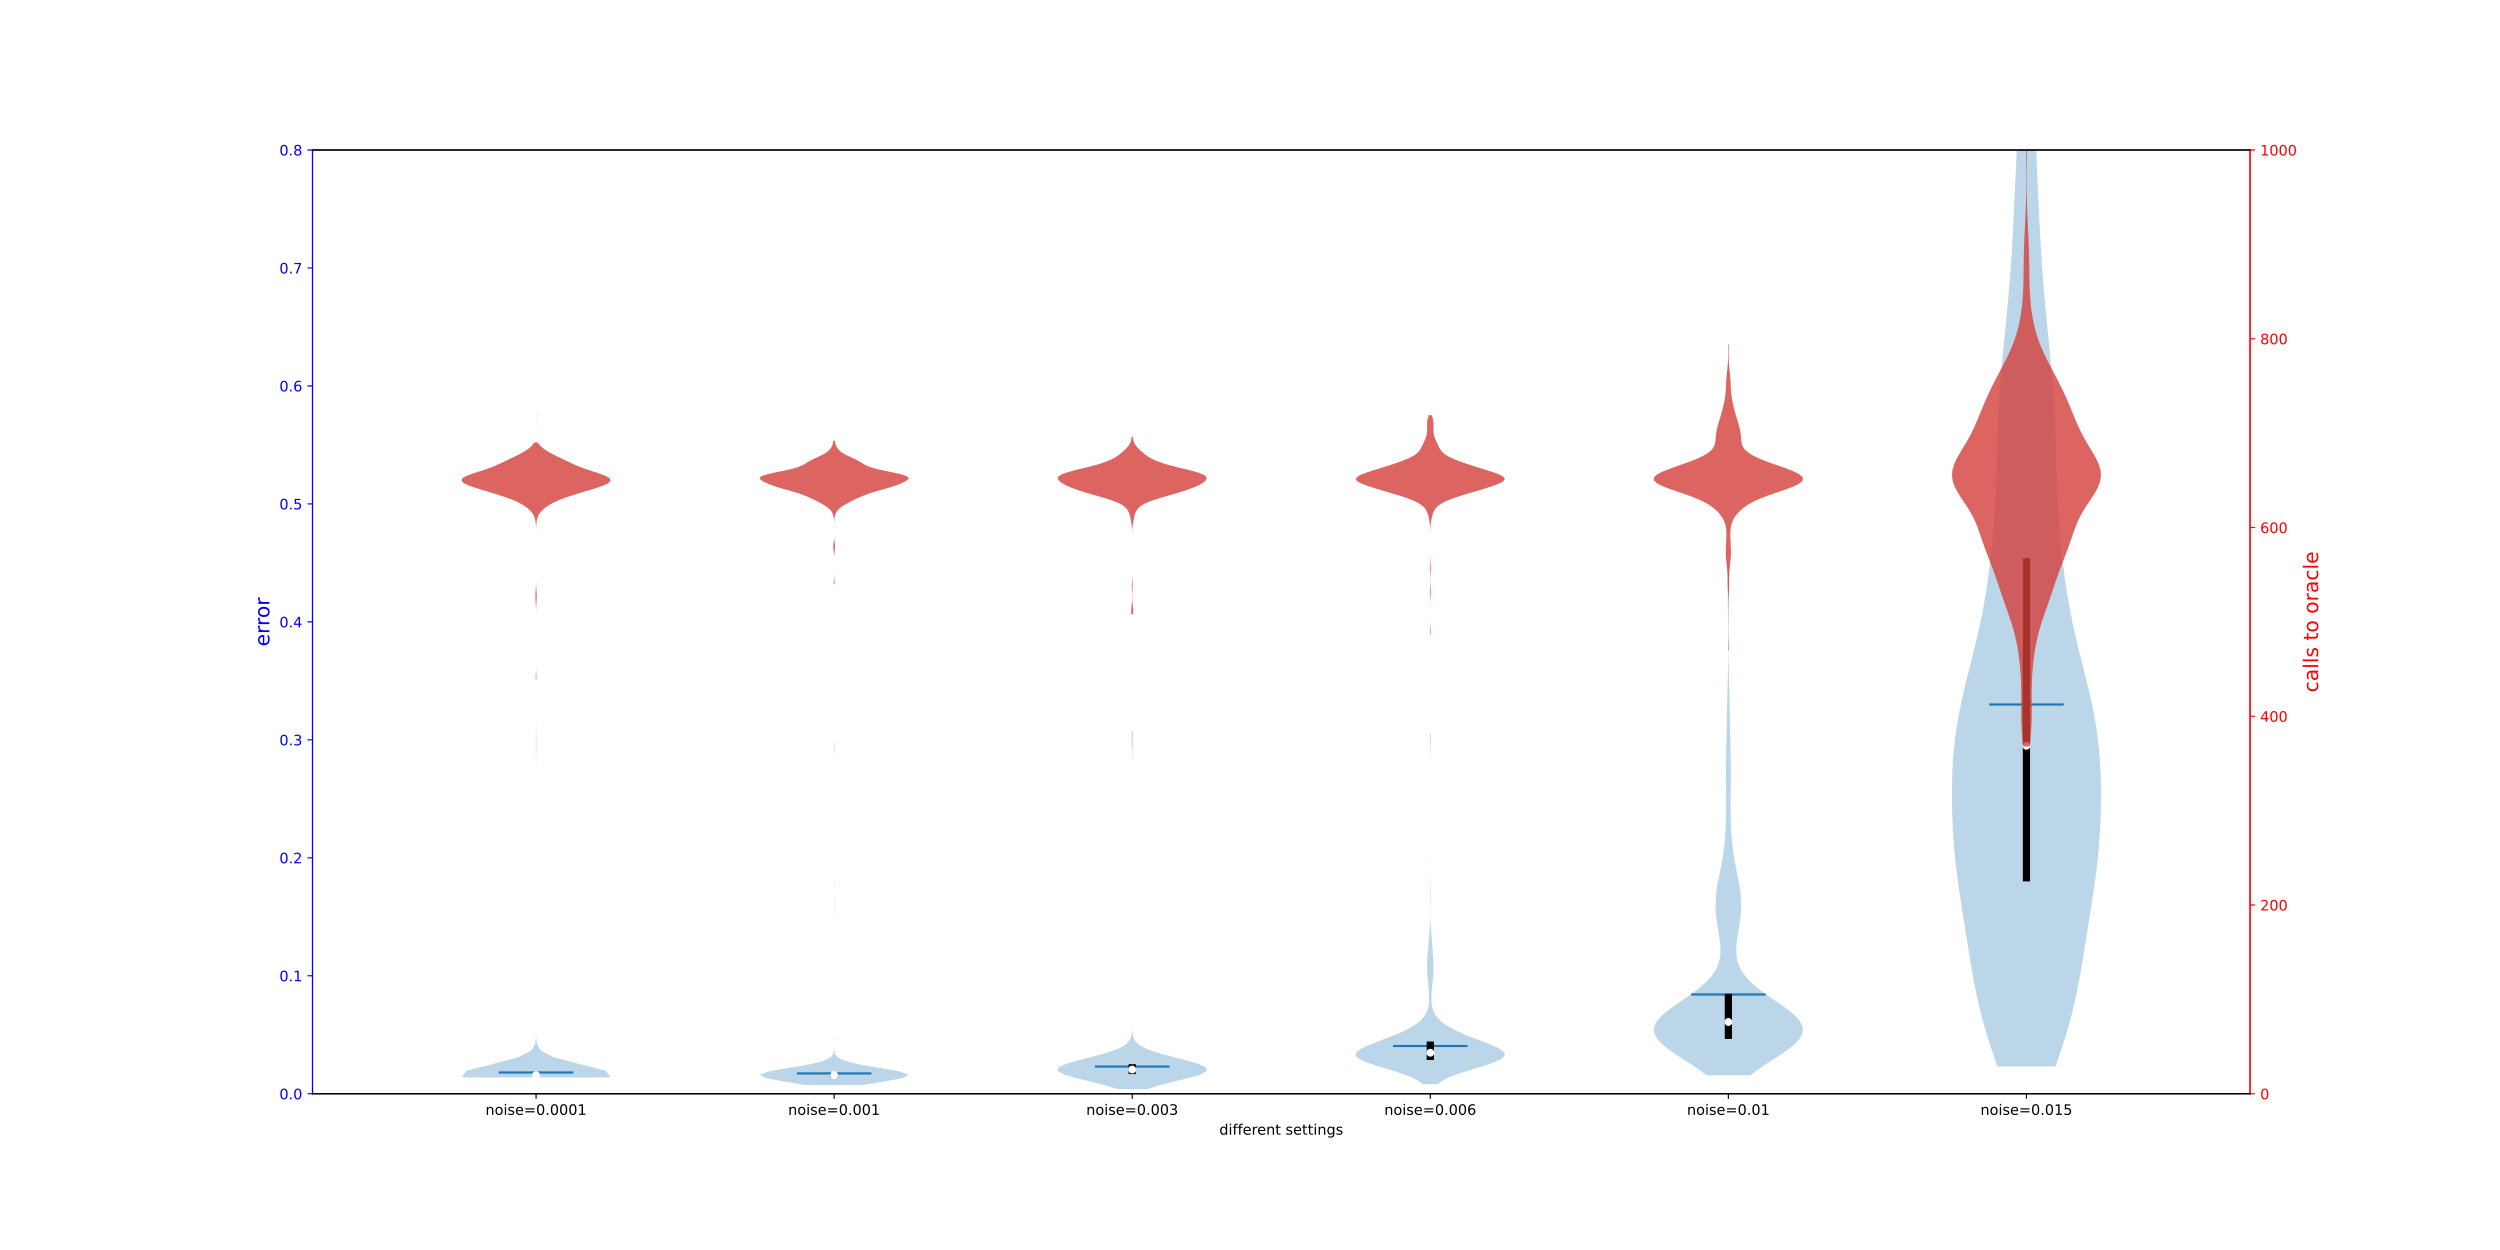 <?xml version="1.0" encoding="utf-8" standalone="no"?>
<!DOCTYPE svg PUBLIC "-//W3C//DTD SVG 1.1//EN"
  "http://www.w3.org/Graphics/SVG/1.1/DTD/svg11.dtd">
<!-- Created with matplotlib (https://matplotlib.org/) -->
<svg height="864pt" version="1.1" viewBox="0 0 1728 864" width="1728pt" xmlns="http://www.w3.org/2000/svg" xmlns:xlink="http://www.w3.org/1999/xlink">
 <defs>
  <style type="text/css">
*{stroke-linecap:butt;stroke-linejoin:round;}
  </style>
 </defs>
 <g id="figure_1">
  <g id="patch_1">
   <path d="M 0 864 
L 1728 864 
L 1728 0 
L 0 0 
z
" style="fill:#ffffff;"/>
  </g>
  <g id="axes_1">
   <g id="patch_2">
    <path d="M 216 756 
L 1555.2 756 
L 1555.2 103.68 
L 216 103.68 
z
" style="fill:#ffffff;"/>
   </g>
   <g id="PolyCollection_1">
    <path clip-path="url(#pf93a25e7ef)" d="M 422.031 744.686 
L 319.015 744.686 
L 322.493 740.038 
L 340.851 735.389 
L 358.379 730.74 
L 367.231 726.092 
L 369.932 721.443 
L 370.453 716.795 
L 370.518 712.146 
L 370.523 707.498 
L 370.523 702.849 
L 370.523 698.2 
L 370.523 693.552 
L 370.523 688.903 
L 370.523 684.255 
L 370.523 679.606 
L 370.523 674.957 
L 370.523 670.309 
L 370.523 665.66 
L 370.523 661.012 
L 370.523 656.363 
L 370.523 651.715 
L 370.523 647.066 
L 370.523 642.417 
L 370.523 637.769 
L 370.523 633.12 
L 370.523 628.472 
L 370.523 623.823 
L 370.523 619.174 
L 370.523 614.526 
L 370.523 609.877 
L 370.523 605.229 
L 370.523 600.58 
L 370.523 595.932 
L 370.523 591.283 
L 370.523 586.634 
L 370.523 581.986 
L 370.523 577.337 
L 370.523 572.689 
L 370.523 568.04 
L 370.523 563.392 
L 370.523 558.743 
L 370.523 554.094 
L 370.523 549.446 
L 370.523 544.797 
L 370.523 540.149 
L 370.52 535.5 
L 370.508 530.851 
L 370.471 526.203 
L 370.398 521.554 
L 370.326 516.906 
L 370.318 512.257 
L 370.381 507.609 
L 370.458 502.96 
L 370.503 498.311 
L 370.519 493.663 
L 370.523 489.014 
L 370.523 484.366 
L 370.523 479.717 
L 370.523 475.068 
L 370.523 470.42 
L 370.523 465.771 
L 370.523 461.123 
L 370.523 456.474 
L 370.523 451.826 
L 370.523 447.177 
L 370.523 442.528 
L 370.523 437.88 
L 370.523 433.231 
L 370.523 428.583 
L 370.523 423.934 
L 370.523 419.285 
L 370.523 414.637 
L 370.523 409.988 
L 370.523 405.34 
L 370.523 400.691 
L 370.523 396.043 
L 370.523 391.394 
L 370.523 386.745 
L 370.523 382.097 
L 370.523 377.448 
L 370.523 372.8 
L 370.523 368.151 
L 370.523 363.502 
L 370.523 358.854 
L 370.523 354.205 
L 370.523 349.557 
L 370.523 344.908 
L 370.523 340.26 
L 370.523 335.611 
L 370.523 330.962 
L 370.523 326.314 
L 370.523 321.665 
L 370.523 317.017 
L 370.523 312.368 
L 370.522 307.719 
L 370.519 303.071 
L 370.507 298.422 
L 370.477 293.774 
L 370.437 289.125 
L 370.417 284.477 
L 370.629 284.477 
L 370.629 284.477 
L 370.609 289.125 
L 370.57 293.774 
L 370.54 298.422 
L 370.527 303.071 
L 370.524 307.719 
L 370.523 312.368 
L 370.523 317.017 
L 370.523 321.665 
L 370.523 326.314 
L 370.523 330.962 
L 370.523 335.611 
L 370.523 340.26 
L 370.523 344.908 
L 370.523 349.557 
L 370.523 354.205 
L 370.523 358.854 
L 370.523 363.502 
L 370.523 368.151 
L 370.523 372.8 
L 370.523 377.448 
L 370.523 382.097 
L 370.523 386.745 
L 370.523 391.394 
L 370.523 396.043 
L 370.523 400.691 
L 370.523 405.34 
L 370.523 409.988 
L 370.523 414.637 
L 370.523 419.285 
L 370.523 423.934 
L 370.523 428.583 
L 370.523 433.231 
L 370.523 437.88 
L 370.523 442.528 
L 370.523 447.177 
L 370.523 451.826 
L 370.523 456.474 
L 370.523 461.123 
L 370.523 465.771 
L 370.523 470.42 
L 370.523 475.068 
L 370.523 479.717 
L 370.523 484.366 
L 370.524 489.014 
L 370.527 493.663 
L 370.543 498.311 
L 370.588 502.96 
L 370.665 507.609 
L 370.728 512.257 
L 370.72 516.906 
L 370.648 521.554 
L 370.576 526.203 
L 370.538 530.851 
L 370.526 535.5 
L 370.523 540.149 
L 370.523 544.797 
L 370.523 549.446 
L 370.523 554.094 
L 370.523 558.743 
L 370.523 563.392 
L 370.523 568.04 
L 370.523 572.689 
L 370.523 577.337 
L 370.523 581.986 
L 370.523 586.634 
L 370.523 591.283 
L 370.523 595.932 
L 370.523 600.58 
L 370.523 605.229 
L 370.523 609.877 
L 370.523 614.526 
L 370.523 619.174 
L 370.523 623.823 
L 370.523 628.472 
L 370.523 633.12 
L 370.523 637.769 
L 370.523 642.417 
L 370.523 647.066 
L 370.523 651.715 
L 370.523 656.363 
L 370.523 661.012 
L 370.523 665.66 
L 370.523 670.309 
L 370.523 674.957 
L 370.523 679.606 
L 370.523 684.255 
L 370.523 688.903 
L 370.523 693.552 
L 370.523 698.2 
L 370.523 702.849 
L 370.523 707.498 
L 370.529 712.146 
L 370.593 716.795 
L 371.114 721.443 
L 373.816 726.092 
L 382.667 730.74 
L 400.195 735.389 
L 418.554 740.038 
L 422.031 744.686 
z
" style="fill:#1f77b4;fill-opacity:0.3;"/>
   </g>
   <g id="PolyCollection_2">
    <path clip-path="url(#pf93a25e7ef)" d="M 596.397 749.98 
L 556.711 749.98 
L 542.19 747.588 
L 529.322 745.196 
L 525.046 742.803 
L 531.995 740.411 
L 545.972 738.019 
L 559.896 735.626 
L 569.35 733.234 
L 574.079 730.842 
L 575.879 728.449 
L 576.408 726.057 
L 576.529 723.665 
L 576.55 721.272 
L 576.553 718.88 
L 576.554 716.487 
L 576.554 714.095 
L 576.554 711.703 
L 576.554 709.31 
L 576.554 706.918 
L 576.554 704.526 
L 576.554 702.133 
L 576.554 699.741 
L 576.554 697.349 
L 576.554 694.956 
L 576.554 692.564 
L 576.554 690.172 
L 576.554 687.779 
L 576.554 685.387 
L 576.554 682.995 
L 576.554 680.602 
L 576.554 678.21 
L 576.554 675.818 
L 576.554 673.425 
L 576.554 671.033 
L 576.554 668.641 
L 576.554 666.248 
L 576.554 663.856 
L 576.554 661.464 
L 576.554 659.071 
L 576.554 656.679 
L 576.554 654.287 
L 576.554 651.894 
L 576.554 649.502 
L 576.554 647.11 
L 576.554 644.717 
L 576.554 642.325 
L 576.553 639.933 
L 576.551 637.54 
L 576.542 635.148 
L 576.522 632.756 
L 576.489 630.363 
L 576.454 627.971 
L 576.439 625.579 
L 576.454 623.186 
L 576.489 620.794 
L 576.522 618.401 
L 576.542 616.009 
L 576.551 613.617 
L 576.553 611.224 
L 576.554 608.832 
L 576.554 606.44 
L 576.554 604.047 
L 576.554 601.655 
L 576.554 599.263 
L 576.554 596.87 
L 576.554 594.478 
L 576.554 592.086 
L 576.554 589.693 
L 576.554 587.301 
L 576.554 584.909 
L 576.554 582.516 
L 576.554 580.124 
L 576.554 577.732 
L 576.554 575.339 
L 576.554 572.947 
L 576.554 570.555 
L 576.554 568.162 
L 576.554 565.77 
L 576.554 563.378 
L 576.554 560.985 
L 576.554 558.593 
L 576.554 556.201 
L 576.554 553.808 
L 576.554 551.416 
L 576.554 549.024 
L 576.554 546.631 
L 576.554 544.239 
L 576.554 541.847 
L 576.554 539.454 
L 576.554 537.062 
L 576.554 534.67 
L 576.554 532.277 
L 576.553 529.885 
L 576.551 527.493 
L 576.541 525.1 
L 576.515 522.708 
L 576.464 520.316 
L 576.395 517.923 
L 576.339 515.531 
L 576.333 513.138 
L 576.774 513.138 
L 576.774 513.138 
L 576.768 515.531 
L 576.713 517.923 
L 576.643 520.316 
L 576.592 522.708 
L 576.566 525.1 
L 576.557 527.493 
L 576.554 529.885 
L 576.554 532.277 
L 576.554 534.67 
L 576.554 537.062 
L 576.554 539.454 
L 576.554 541.847 
L 576.554 544.239 
L 576.554 546.631 
L 576.554 549.024 
L 576.554 551.416 
L 576.554 553.808 
L 576.554 556.201 
L 576.554 558.593 
L 576.554 560.985 
L 576.554 563.378 
L 576.554 565.77 
L 576.554 568.162 
L 576.554 570.555 
L 576.554 572.947 
L 576.554 575.339 
L 576.554 577.732 
L 576.554 580.124 
L 576.554 582.516 
L 576.554 584.909 
L 576.554 587.301 
L 576.554 589.693 
L 576.554 592.086 
L 576.554 594.478 
L 576.554 596.87 
L 576.554 599.263 
L 576.554 601.655 
L 576.554 604.047 
L 576.554 606.44 
L 576.554 608.832 
L 576.555 611.224 
L 576.557 613.617 
L 576.566 616.009 
L 576.586 618.401 
L 576.619 620.794 
L 576.654 623.186 
L 576.669 625.579 
L 576.654 627.971 
L 576.619 630.363 
L 576.586 632.756 
L 576.566 635.148 
L 576.557 637.54 
L 576.555 639.933 
L 576.554 642.325 
L 576.554 644.717 
L 576.554 647.11 
L 576.554 649.502 
L 576.554 651.894 
L 576.554 654.287 
L 576.554 656.679 
L 576.554 659.071 
L 576.554 661.464 
L 576.554 663.856 
L 576.554 666.248 
L 576.554 668.641 
L 576.554 671.033 
L 576.554 673.425 
L 576.554 675.818 
L 576.554 678.21 
L 576.554 680.602 
L 576.554 682.995 
L 576.554 685.387 
L 576.554 687.779 
L 576.554 690.172 
L 576.554 692.564 
L 576.554 694.956 
L 576.554 697.349 
L 576.554 699.741 
L 576.554 702.133 
L 576.554 704.526 
L 576.554 706.918 
L 576.554 709.31 
L 576.554 711.703 
L 576.554 714.095 
L 576.554 716.487 
L 576.554 718.88 
L 576.557 721.272 
L 576.579 723.665 
L 576.7 726.057 
L 577.229 728.449 
L 579.029 730.842 
L 583.758 733.234 
L 593.212 735.626 
L 607.136 738.019 
L 621.113 740.411 
L 628.062 742.803 
L 623.786 745.196 
L 610.918 747.588 
L 596.397 749.98 
z
" style="fill:#1f77b4;fill-opacity:0.3;"/>
   </g>
   <g id="PolyCollection_3">
    <path clip-path="url(#pf93a25e7ef)" d="M 792.986 752.799 
L 772.183 752.799 
L 764.475 750.298 
L 754.653 747.798 
L 744.283 745.297 
L 735.688 742.797 
L 731.077 740.296 
L 731.619 737.796 
L 737.009 735.295 
L 745.694 732.795 
L 755.565 730.294 
L 764.715 727.794 
L 771.948 725.294 
L 776.909 722.793 
L 779.88 720.293 
L 781.439 717.792 
L 782.155 715.292 
L 782.442 712.791 
L 782.543 710.291 
L 782.574 707.79 
L 782.582 705.29 
L 782.584 702.789 
L 782.585 700.289 
L 782.585 697.789 
L 782.585 695.288 
L 782.585 692.788 
L 782.585 690.287 
L 782.585 687.787 
L 782.585 685.286 
L 782.585 682.786 
L 782.585 680.285 
L 782.585 677.785 
L 782.585 675.284 
L 782.585 672.784 
L 782.585 670.284 
L 782.585 667.783 
L 782.585 665.283 
L 782.585 662.782 
L 782.585 660.282 
L 782.585 657.781 
L 782.585 655.281 
L 782.585 652.78 
L 782.585 650.28 
L 782.585 647.779 
L 782.585 645.279 
L 782.585 642.779 
L 782.585 640.278 
L 782.585 637.778 
L 782.585 635.277 
L 782.585 632.777 
L 782.585 630.276 
L 782.585 627.776 
L 782.585 625.275 
L 782.585 622.775 
L 782.585 620.274 
L 782.585 617.774 
L 782.585 615.274 
L 782.585 612.773 
L 782.585 610.273 
L 782.585 607.772 
L 782.585 605.272 
L 782.585 602.771 
L 782.585 600.271 
L 782.585 597.77 
L 782.585 595.27 
L 782.585 592.769 
L 782.585 590.269 
L 782.585 587.769 
L 782.585 585.268 
L 782.585 582.768 
L 782.585 580.267 
L 782.585 577.767 
L 782.585 575.266 
L 782.585 572.766 
L 782.585 570.265 
L 782.585 567.765 
L 782.585 565.264 
L 782.585 562.764 
L 782.585 560.264 
L 782.585 557.763 
L 782.585 555.263 
L 782.585 552.762 
L 782.585 550.262 
L 782.585 547.761 
L 782.585 545.261 
L 782.585 542.76 
L 782.585 540.26 
L 782.584 537.759 
L 782.584 535.259 
L 782.582 532.759 
L 782.575 530.258 
L 782.561 527.758 
L 782.531 525.257 
L 782.482 522.757 
L 782.413 520.256 
L 782.332 517.756 
L 782.253 515.255 
L 782.193 512.755 
L 782.164 510.254 
L 782.173 507.754 
L 782.222 505.254 
L 782.948 505.254 
L 782.948 505.254 
L 782.996 507.754 
L 783.005 510.254 
L 782.976 512.755 
L 782.916 515.255 
L 782.838 517.756 
L 782.757 520.256 
L 782.687 522.757 
L 782.638 525.257 
L 782.608 527.758 
L 782.594 530.258 
L 782.588 532.759 
L 782.585 535.259 
L 782.585 537.759 
L 782.585 540.26 
L 782.585 542.76 
L 782.585 545.261 
L 782.585 547.761 
L 782.585 550.262 
L 782.585 552.762 
L 782.585 555.263 
L 782.585 557.763 
L 782.585 560.264 
L 782.585 562.764 
L 782.585 565.264 
L 782.585 567.765 
L 782.585 570.265 
L 782.585 572.766 
L 782.585 575.266 
L 782.585 577.767 
L 782.585 580.267 
L 782.585 582.768 
L 782.585 585.268 
L 782.585 587.769 
L 782.585 590.269 
L 782.585 592.769 
L 782.585 595.27 
L 782.585 597.77 
L 782.585 600.271 
L 782.585 602.771 
L 782.585 605.272 
L 782.585 607.772 
L 782.585 610.273 
L 782.585 612.773 
L 782.585 615.274 
L 782.585 617.774 
L 782.585 620.274 
L 782.585 622.775 
L 782.585 625.275 
L 782.585 627.776 
L 782.585 630.276 
L 782.585 632.777 
L 782.585 635.277 
L 782.585 637.778 
L 782.585 640.278 
L 782.585 642.779 
L 782.585 645.279 
L 782.585 647.779 
L 782.585 650.28 
L 782.585 652.78 
L 782.585 655.281 
L 782.585 657.781 
L 782.585 660.282 
L 782.585 662.782 
L 782.585 665.283 
L 782.585 667.783 
L 782.585 670.284 
L 782.585 672.784 
L 782.585 675.284 
L 782.585 677.785 
L 782.585 680.285 
L 782.585 682.786 
L 782.585 685.286 
L 782.585 687.787 
L 782.585 690.287 
L 782.585 692.788 
L 782.585 695.288 
L 782.585 697.789 
L 782.585 700.289 
L 782.585 702.789 
L 782.587 705.29 
L 782.595 707.79 
L 782.626 710.291 
L 782.727 712.791 
L 783.015 715.292 
L 783.73 717.792 
L 785.289 720.293 
L 788.261 722.793 
L 793.221 725.294 
L 800.454 727.794 
L 809.604 730.294 
L 819.475 732.795 
L 828.16 735.295 
L 833.55 737.796 
L 834.092 740.296 
L 829.481 742.797 
L 820.886 745.297 
L 810.516 747.798 
L 800.694 750.298 
L 792.986 752.799 
z
" style="fill:#1f77b4;fill-opacity:0.3;"/>
   </g>
   <g id="PolyCollection_4">
    <path clip-path="url(#pf93a25e7ef)" d="M 993.576 749.374 
L 983.655 749.374 
L 980.16 746.924 
L 975.193 744.475 
L 968.729 742.025 
L 961.083 739.576 
L 952.987 737.126 
L 945.529 734.677 
L 939.914 732.227 
L 937.108 729.778 
L 937.483 727.328 
L 940.706 724.879 
L 945.925 722.429 
L 952.162 719.98 
L 958.617 717.53 
L 964.774 715.081 
L 970.322 712.631 
L 975.075 710.182 
L 978.943 707.732 
L 981.94 705.283 
L 984.16 702.834 
L 985.73 700.384 
L 986.772 697.935 
L 987.401 695.485 
L 987.723 693.036 
L 987.832 690.586 
L 987.801 688.137 
L 987.672 685.687 
L 987.466 683.238 
L 987.207 680.788 
L 986.936 678.339 
L 986.696 675.889 
L 986.524 673.44 
L 986.431 670.99 
L 986.413 668.541 
L 986.46 666.091 
L 986.561 663.642 
L 986.706 661.192 
L 986.875 658.743 
L 987.053 656.293 
L 987.232 653.844 
L 987.409 651.394 
L 987.592 648.945 
L 987.788 646.495 
L 987.99 644.046 
L 988.184 641.596 
L 988.347 639.147 
L 988.467 636.697 
L 988.54 634.248 
L 988.574 631.798 
L 988.577 629.349 
L 988.557 626.899 
L 988.521 624.45 
L 988.478 622 
L 988.444 619.551 
L 988.432 617.101 
L 988.447 614.652 
L 988.483 612.202 
L 988.526 609.753 
L 988.564 607.303 
L 988.59 604.854 
L 988.605 602.405 
L 988.611 599.955 
L 988.614 597.506 
L 988.615 595.056 
L 988.615 592.607 
L 988.615 590.157 
L 988.615 587.708 
L 988.615 585.258 
L 988.615 582.809 
L 988.615 580.359 
L 988.615 577.91 
L 988.615 575.46 
L 988.615 573.011 
L 988.615 570.561 
L 988.615 568.112 
L 988.615 565.662 
L 988.615 563.213 
L 988.615 560.763 
L 988.615 558.314 
L 988.615 555.864 
L 988.615 553.415 
L 988.615 550.965 
L 988.615 548.516 
L 988.615 546.066 
L 988.615 543.617 
L 988.615 541.167 
L 988.615 538.718 
L 988.615 536.268 
L 988.615 533.819 
L 988.614 531.369 
L 988.611 528.92 
L 988.603 526.47 
L 988.586 524.021 
L 988.552 521.571 
L 988.499 519.122 
L 988.429 516.672 
L 988.356 514.223 
L 988.298 511.773 
L 988.275 509.324 
L 988.296 506.875 
L 988.935 506.875 
L 988.935 506.875 
L 988.956 509.324 
L 988.933 511.773 
L 988.875 514.223 
L 988.801 516.672 
L 988.732 519.122 
L 988.679 521.571 
L 988.645 524.021 
L 988.628 526.47 
L 988.62 528.92 
L 988.617 531.369 
L 988.616 533.819 
L 988.615 536.268 
L 988.615 538.718 
L 988.615 541.167 
L 988.615 543.617 
L 988.615 546.066 
L 988.615 548.516 
L 988.615 550.965 
L 988.615 553.415 
L 988.615 555.864 
L 988.615 558.314 
L 988.615 560.763 
L 988.615 563.213 
L 988.615 565.662 
L 988.615 568.112 
L 988.615 570.561 
L 988.615 573.011 
L 988.615 575.46 
L 988.615 577.91 
L 988.615 580.359 
L 988.615 582.809 
L 988.615 585.258 
L 988.615 587.708 
L 988.615 590.157 
L 988.615 592.607 
L 988.616 595.056 
L 988.617 597.506 
L 988.619 599.955 
L 988.626 602.405 
L 988.641 604.854 
L 988.667 607.303 
L 988.704 609.753 
L 988.748 612.202 
L 988.783 614.652 
L 988.799 617.101 
L 988.786 619.551 
L 988.752 622 
L 988.71 624.45 
L 988.674 626.899 
L 988.654 629.349 
L 988.657 631.798 
L 988.691 634.248 
L 988.764 636.697 
L 988.883 639.147 
L 989.047 641.596 
L 989.241 644.046 
L 989.443 646.495 
L 989.638 648.945 
L 989.822 651.394 
L 989.999 653.844 
L 990.177 656.293 
L 990.356 658.743 
L 990.525 661.192 
L 990.669 663.642 
L 990.771 666.091 
L 990.818 668.541 
L 990.799 670.99 
L 990.706 673.44 
L 990.534 675.889 
L 990.295 678.339 
L 990.023 680.788 
L 989.765 683.238 
L 989.559 685.687 
L 989.43 688.137 
L 989.399 690.586 
L 989.508 693.036 
L 989.829 695.485 
L 990.458 697.935 
L 991.501 700.384 
L 993.071 702.834 
L 995.29 705.283 
L 998.288 707.732 
L 1002.156 710.182 
L 1006.909 712.631 
L 1012.457 715.081 
L 1018.614 717.53 
L 1025.069 719.98 
L 1031.305 722.429 
L 1036.525 724.879 
L 1039.747 727.328 
L 1040.123 729.778 
L 1037.317 732.227 
L 1031.702 734.677 
L 1024.243 737.126 
L 1016.148 739.576 
L 1008.502 742.025 
L 1002.038 744.475 
L 997.071 746.924 
L 993.576 749.374 
z
" style="fill:#1f77b4;fill-opacity:0.3;"/>
   </g>
   <g id="PolyCollection_5">
    <path clip-path="url(#pf93a25e7ef)" d="M 1209.781 743.264 
L 1179.512 743.264 
L 1174.831 739.689 
L 1169.6 736.113 
L 1164.058 732.538 
L 1158.52 728.962 
L 1153.35 725.387 
L 1148.926 721.811 
L 1145.59 718.236 
L 1143.608 714.661 
L 1143.138 711.085 
L 1144.204 707.51 
L 1146.697 703.934 
L 1150.387 700.359 
L 1154.959 696.784 
L 1160.053 693.208 
L 1165.305 689.633 
L 1170.393 686.057 
L 1175.056 682.482 
L 1179.116 678.907 
L 1182.472 675.331 
L 1185.093 671.756 
L 1187.003 668.18 
L 1188.264 664.605 
L 1188.966 661.03 
L 1189.208 657.454 
L 1189.096 653.879 
L 1188.732 650.303 
L 1188.213 646.728 
L 1187.625 643.152 
L 1187.04 639.577 
L 1186.521 636.002 
L 1186.115 632.426 
L 1185.858 628.851 
L 1185.774 625.275 
L 1185.872 621.7 
L 1186.15 618.125 
L 1186.592 614.549 
L 1187.167 610.974 
L 1187.838 607.398 
L 1188.559 603.823 
L 1189.286 600.248 
L 1189.982 596.672 
L 1190.616 593.097 
L 1191.172 589.521 
L 1191.644 585.946 
L 1192.033 582.371 
L 1192.347 578.795 
L 1192.596 575.22 
L 1192.788 571.644 
L 1192.928 568.069 
L 1193.023 564.493 
L 1193.076 560.918 
L 1193.094 557.343 
L 1193.084 553.767 
L 1193.055 550.192 
L 1193.017 546.616 
L 1192.98 543.041 
L 1192.951 539.466 
L 1192.938 535.89 
L 1192.944 532.315 
L 1192.971 528.739 
L 1193.017 525.164 
L 1193.08 521.589 
L 1193.155 518.013 
L 1193.235 514.438 
L 1193.315 510.862 
L 1193.393 507.287 
L 1193.466 503.712 
L 1193.535 500.136 
L 1193.602 496.561 
L 1193.67 492.985 
L 1193.742 489.41 
L 1193.821 485.834 
L 1193.906 482.259 
L 1193.997 478.684 
L 1194.093 475.108 
L 1194.188 471.533 
L 1194.279 467.957 
L 1194.361 464.382 
L 1194.432 460.807 
L 1194.488 457.231 
L 1194.527 453.656 
L 1194.549 450.08 
L 1194.554 446.505 
L 1194.543 442.93 
L 1194.518 439.354 
L 1194.481 435.779 
L 1194.435 432.203 
L 1194.386 428.628 
L 1194.339 425.053 
L 1194.299 421.477 
L 1194.271 417.902 
L 1194.257 414.326 
L 1194.256 410.751 
L 1194.267 407.176 
L 1194.287 403.6 
L 1194.312 400.025 
L 1194.339 396.449 
L 1194.368 392.874 
L 1194.398 389.298 
L 1194.894 389.298 
L 1194.894 389.298 
L 1194.924 392.874 
L 1194.953 396.449 
L 1194.981 400.025 
L 1195.005 403.6 
L 1195.025 407.176 
L 1195.036 410.751 
L 1195.036 414.326 
L 1195.021 417.902 
L 1194.993 421.477 
L 1194.954 425.053 
L 1194.906 428.628 
L 1194.857 432.203 
L 1194.812 435.779 
L 1194.774 439.354 
L 1194.749 442.93 
L 1194.738 446.505 
L 1194.743 450.08 
L 1194.766 453.656 
L 1194.805 457.231 
L 1194.86 460.807 
L 1194.931 464.382 
L 1195.014 467.957 
L 1195.105 471.533 
L 1195.2 475.108 
L 1195.295 478.684 
L 1195.386 482.259 
L 1195.472 485.834 
L 1195.55 489.41 
L 1195.622 492.985 
L 1195.691 496.561 
L 1195.758 500.136 
L 1195.826 503.712 
L 1195.899 507.287 
L 1195.977 510.862 
L 1196.057 514.438 
L 1196.138 518.013 
L 1196.212 521.589 
L 1196.275 525.164 
L 1196.321 528.739 
L 1196.348 532.315 
L 1196.354 535.89 
L 1196.341 539.466 
L 1196.313 543.041 
L 1196.275 546.616 
L 1196.237 550.192 
L 1196.208 553.767 
L 1196.198 557.343 
L 1196.216 560.918 
L 1196.269 564.493 
L 1196.364 568.069 
L 1196.505 571.644 
L 1196.696 575.22 
L 1196.945 578.795 
L 1197.259 582.371 
L 1197.649 585.946 
L 1198.12 589.521 
L 1198.676 593.097 
L 1199.311 596.672 
L 1200.006 600.248 
L 1200.734 603.823 
L 1201.455 607.398 
L 1202.125 610.974 
L 1202.701 614.549 
L 1203.142 618.125 
L 1203.42 621.7 
L 1203.518 625.275 
L 1203.434 628.851 
L 1203.177 632.426 
L 1202.771 636.002 
L 1202.252 639.577 
L 1201.668 643.152 
L 1201.079 646.728 
L 1200.56 650.303 
L 1200.196 653.879 
L 1200.084 657.454 
L 1200.326 661.03 
L 1201.028 664.605 
L 1202.29 668.18 
L 1204.2 671.756 
L 1206.82 675.331 
L 1210.176 678.907 
L 1214.236 682.482 
L 1218.9 686.057 
L 1223.987 689.633 
L 1229.24 693.208 
L 1234.333 696.784 
L 1238.906 700.359 
L 1242.596 703.934 
L 1245.088 707.51 
L 1246.154 711.085 
L 1245.684 714.661 
L 1243.703 718.236 
L 1240.366 721.811 
L 1235.942 725.387 
L 1230.772 728.962 
L 1225.234 732.538 
L 1219.692 736.113 
L 1214.462 739.689 
L 1209.781 743.264 
z
" style="fill:#1f77b4;fill-opacity:0.3;"/>
   </g>
   <g id="PolyCollection_6">
    <path clip-path="url(#pf93a25e7ef)" d="M 1420.759 737.122 
L 1380.595 737.122 
L 1377.473 727.999 
L 1374.476 718.875 
L 1371.703 709.752 
L 1369.216 700.629 
L 1367.032 691.506 
L 1365.125 682.383 
L 1363.438 673.26 
L 1361.893 664.137 
L 1360.418 655.014 
L 1358.959 645.891 
L 1357.496 636.768 
L 1356.041 627.644 
L 1354.63 618.521 
L 1353.316 609.398 
L 1352.149 600.275 
L 1351.163 591.152 
L 1350.378 582.029 
L 1349.793 572.906 
L 1349.4 563.783 
L 1349.191 554.66 
L 1349.169 545.537 
L 1349.354 536.414 
L 1349.779 527.29 
L 1350.485 518.167 
L 1351.505 509.044 
L 1352.857 499.921 
L 1354.53 490.798 
L 1356.481 481.675 
L 1358.641 472.552 
L 1360.922 463.429 
L 1363.229 454.306 
L 1365.476 445.183 
L 1367.594 436.059 
L 1369.536 426.936 
L 1371.28 417.813 
L 1372.824 408.69 
L 1374.178 399.567 
L 1375.359 390.444 
L 1376.382 381.321 
L 1377.26 372.198 
L 1378.001 363.075 
L 1378.614 353.952 
L 1379.109 344.829 
L 1379.502 335.705 
L 1379.817 326.582 
L 1380.088 317.459 
L 1380.353 308.336 
L 1380.653 299.213 
L 1381.024 290.09 
L 1381.493 280.967 
L 1382.073 271.844 
L 1382.764 262.721 
L 1383.553 253.598 
L 1384.414 244.474 
L 1385.317 235.351 
L 1386.229 226.228 
L 1387.121 217.105 
L 1387.968 207.982 
L 1388.755 198.859 
L 1389.472 189.736 
L 1390.118 180.613 
L 1390.697 171.49 
L 1391.218 162.367 
L 1391.691 153.243 
L 1392.131 144.12 
L 1392.55 134.997 
L 1392.96 125.874 
L 1393.37 116.751 
L 1393.785 107.628 
L 1394.209 98.505 
L 1394.639 89.382 
L 1395.07 80.259 
L 1395.495 71.136 
L 1395.908 62.013 
L 1396.302 52.889 
L 1396.674 43.766 
L 1397.022 34.643 
L 1397.348 25.52 
L 1397.655 16.397 
L 1397.947 7.274 
L 1398.226 -1.849 
L 1398.494 -10.972 
L 1398.75 -20.095 
L 1398.991 -29.218 
L 1399.214 -38.342 
L 1399.414 -47.465 
L 1399.587 -56.588 
L 1399.73 -65.711 
L 1399.841 -74.834 
L 1399.921 -83.957 
L 1399.974 -93.08 
L 1400.005 -102.203 
L 1400.02 -111.326 
L 1400.026 -120.449 
L 1400.029 -129.572 
L 1400.035 -138.696 
L 1400.05 -147.819 
L 1400.075 -156.942 
L 1400.111 -166.065 
L 1401.243 -166.065 
L 1401.243 -166.065 
L 1401.279 -156.942 
L 1401.304 -147.819 
L 1401.318 -138.696 
L 1401.325 -129.572 
L 1401.328 -120.449 
L 1401.334 -111.326 
L 1401.349 -102.203 
L 1401.38 -93.08 
L 1401.433 -83.957 
L 1401.513 -74.834 
L 1401.624 -65.711 
L 1401.767 -56.588 
L 1401.939 -47.465 
L 1402.139 -38.342 
L 1402.362 -29.218 
L 1402.604 -20.095 
L 1402.86 -10.972 
L 1403.128 -1.849 
L 1403.407 7.274 
L 1403.698 16.397 
L 1404.006 25.52 
L 1404.332 34.643 
L 1404.68 43.766 
L 1405.052 52.889 
L 1405.446 62.013 
L 1405.858 71.136 
L 1406.284 80.259 
L 1406.715 89.382 
L 1407.145 98.505 
L 1407.569 107.628 
L 1407.984 116.751 
L 1408.394 125.874 
L 1408.804 134.997 
L 1409.223 144.12 
L 1409.662 153.243 
L 1410.136 162.367 
L 1410.657 171.49 
L 1411.236 180.613 
L 1411.882 189.736 
L 1412.599 198.859 
L 1413.386 207.982 
L 1414.233 217.105 
L 1415.125 226.228 
L 1416.037 235.351 
L 1416.94 244.474 
L 1417.801 253.598 
L 1418.59 262.721 
L 1419.281 271.844 
L 1419.861 280.967 
L 1420.33 290.09 
L 1420.7 299.213 
L 1421 308.336 
L 1421.266 317.459 
L 1421.537 326.582 
L 1421.852 335.705 
L 1422.245 344.829 
L 1422.74 353.952 
L 1423.353 363.075 
L 1424.094 372.198 
L 1424.972 381.321 
L 1425.995 390.444 
L 1427.175 399.567 
L 1428.53 408.69 
L 1430.074 417.813 
L 1431.818 426.936 
L 1433.76 436.059 
L 1435.877 445.183 
L 1438.125 454.306 
L 1440.432 463.429 
L 1442.713 472.552 
L 1444.873 481.675 
L 1446.824 490.798 
L 1448.497 499.921 
L 1449.849 509.044 
L 1450.869 518.167 
L 1451.575 527.29 
L 1452 536.414 
L 1452.185 545.537 
L 1452.163 554.66 
L 1451.954 563.783 
L 1451.56 572.906 
L 1450.976 582.029 
L 1450.191 591.152 
L 1449.205 600.275 
L 1448.037 609.398 
L 1446.723 618.521 
L 1445.313 627.644 
L 1443.857 636.768 
L 1442.395 645.891 
L 1440.936 655.014 
L 1439.461 664.137 
L 1437.916 673.26 
L 1436.228 682.383 
L 1434.322 691.506 
L 1432.138 700.629 
L 1429.651 709.752 
L 1426.878 718.875 
L 1423.881 727.999 
L 1420.759 737.122 
z
" style="fill:#1f77b4;fill-opacity:0.3;"/>
   </g>
   <g id="matplotlib.axis_1">
    <g id="xtick_1">
     <g id="line2d_1">
      <defs>
       <path d="M 0 0 
L 0 3.5 
" id="m753579b0b1" style="stroke:#000000;stroke-width:0.8;"/>
      </defs>
      <g>
       <use style="stroke:#000000;stroke-width:0.8;" x="370.523" xlink:href="#m753579b0b1" y="756"/>
      </g>
     </g>
     <g id="text_1">
      <!-- noise=0.0001 -->
      <defs>
       <path d="M 54.891 33.016 
L 54.891 0 
L 45.906 0 
L 45.906 32.719 
Q 45.906 40.484 42.875 44.328 
Q 39.844 48.188 33.797 48.188 
Q 26.516 48.188 22.312 43.547 
Q 18.109 38.922 18.109 30.906 
L 18.109 0 
L 9.078 0 
L 9.078 54.688 
L 18.109 54.688 
L 18.109 46.188 
Q 21.344 51.125 25.703 53.562 
Q 30.078 56 35.797 56 
Q 45.219 56 50.047 50.172 
Q 54.891 44.344 54.891 33.016 
z
" id="DejaVuSans-110"/>
       <path d="M 30.609 48.391 
Q 23.391 48.391 19.188 42.75 
Q 14.984 37.109 14.984 27.297 
Q 14.984 17.484 19.156 11.844 
Q 23.344 6.203 30.609 6.203 
Q 37.797 6.203 41.984 11.859 
Q 46.188 17.531 46.188 27.297 
Q 46.188 37.016 41.984 42.703 
Q 37.797 48.391 30.609 48.391 
z
M 30.609 56 
Q 42.328 56 49.016 48.375 
Q 55.719 40.766 55.719 27.297 
Q 55.719 13.875 49.016 6.219 
Q 42.328 -1.422 30.609 -1.422 
Q 18.844 -1.422 12.172 6.219 
Q 5.516 13.875 5.516 27.297 
Q 5.516 40.766 12.172 48.375 
Q 18.844 56 30.609 56 
z
" id="DejaVuSans-111"/>
       <path d="M 9.422 54.688 
L 18.406 54.688 
L 18.406 0 
L 9.422 0 
z
M 9.422 75.984 
L 18.406 75.984 
L 18.406 64.594 
L 9.422 64.594 
z
" id="DejaVuSans-105"/>
       <path d="M 44.281 53.078 
L 44.281 44.578 
Q 40.484 46.531 36.375 47.5 
Q 32.281 48.484 27.875 48.484 
Q 21.188 48.484 17.844 46.438 
Q 14.5 44.391 14.5 40.281 
Q 14.5 37.156 16.891 35.375 
Q 19.281 33.594 26.516 31.984 
L 29.594 31.297 
Q 39.156 29.25 43.188 25.516 
Q 47.219 21.781 47.219 15.094 
Q 47.219 7.469 41.188 3.016 
Q 35.156 -1.422 24.609 -1.422 
Q 20.219 -1.422 15.453 -0.562 
Q 10.688 0.297 5.422 2 
L 5.422 11.281 
Q 10.406 8.688 15.234 7.391 
Q 20.062 6.109 24.812 6.109 
Q 31.156 6.109 34.562 8.281 
Q 37.984 10.453 37.984 14.406 
Q 37.984 18.062 35.516 20.016 
Q 33.062 21.969 24.703 23.781 
L 21.578 24.516 
Q 13.234 26.266 9.516 29.906 
Q 5.812 33.547 5.812 39.891 
Q 5.812 47.609 11.281 51.797 
Q 16.75 56 26.812 56 
Q 31.781 56 36.172 55.266 
Q 40.578 54.547 44.281 53.078 
z
" id="DejaVuSans-115"/>
       <path d="M 56.203 29.594 
L 56.203 25.203 
L 14.891 25.203 
Q 15.484 15.922 20.484 11.062 
Q 25.484 6.203 34.422 6.203 
Q 39.594 6.203 44.453 7.469 
Q 49.312 8.734 54.109 11.281 
L 54.109 2.781 
Q 49.266 0.734 44.188 -0.344 
Q 39.109 -1.422 33.891 -1.422 
Q 20.797 -1.422 13.156 6.188 
Q 5.516 13.812 5.516 26.812 
Q 5.516 40.234 12.766 48.109 
Q 20.016 56 32.328 56 
Q 43.359 56 49.781 48.891 
Q 56.203 41.797 56.203 29.594 
z
M 47.219 32.234 
Q 47.125 39.594 43.094 43.984 
Q 39.062 48.391 32.422 48.391 
Q 24.906 48.391 20.391 44.141 
Q 15.875 39.891 15.188 32.172 
z
" id="DejaVuSans-101"/>
       <path d="M 10.594 45.406 
L 73.188 45.406 
L 73.188 37.203 
L 10.594 37.203 
z
M 10.594 25.484 
L 73.188 25.484 
L 73.188 17.188 
L 10.594 17.188 
z
" id="DejaVuSans-61"/>
       <path d="M 31.781 66.406 
Q 24.172 66.406 20.328 58.906 
Q 16.5 51.422 16.5 36.375 
Q 16.5 21.391 20.328 13.891 
Q 24.172 6.391 31.781 6.391 
Q 39.453 6.391 43.281 13.891 
Q 47.125 21.391 47.125 36.375 
Q 47.125 51.422 43.281 58.906 
Q 39.453 66.406 31.781 66.406 
z
M 31.781 74.219 
Q 44.047 74.219 50.516 64.516 
Q 56.984 54.828 56.984 36.375 
Q 56.984 17.969 50.516 8.266 
Q 44.047 -1.422 31.781 -1.422 
Q 19.531 -1.422 13.062 8.266 
Q 6.594 17.969 6.594 36.375 
Q 6.594 54.828 13.062 64.516 
Q 19.531 74.219 31.781 74.219 
z
" id="DejaVuSans-48"/>
       <path d="M 10.688 12.406 
L 21 12.406 
L 21 0 
L 10.688 0 
z
" id="DejaVuSans-46"/>
       <path d="M 12.406 8.297 
L 28.516 8.297 
L 28.516 63.922 
L 10.984 60.406 
L 10.984 69.391 
L 28.422 72.906 
L 38.281 72.906 
L 38.281 8.297 
L 54.391 8.297 
L 54.391 0 
L 12.406 0 
z
" id="DejaVuSans-49"/>
      </defs>
      <g transform="translate(335.539 770.598)scale(0.1 -0.1)">
       <use xlink:href="#DejaVuSans-110"/>
       <use x="63.379" xlink:href="#DejaVuSans-111"/>
       <use x="124.561" xlink:href="#DejaVuSans-105"/>
       <use x="152.344" xlink:href="#DejaVuSans-115"/>
       <use x="204.443" xlink:href="#DejaVuSans-101"/>
       <use x="265.967" xlink:href="#DejaVuSans-61"/>
       <use x="349.756" xlink:href="#DejaVuSans-48"/>
       <use x="413.379" xlink:href="#DejaVuSans-46"/>
       <use x="445.166" xlink:href="#DejaVuSans-48"/>
       <use x="508.789" xlink:href="#DejaVuSans-48"/>
       <use x="572.412" xlink:href="#DejaVuSans-48"/>
       <use x="636.035" xlink:href="#DejaVuSans-49"/>
      </g>
     </g>
    </g>
    <g id="xtick_2">
     <g id="line2d_2">
      <g>
       <use style="stroke:#000000;stroke-width:0.8;" x="576.554" xlink:href="#m753579b0b1" y="756"/>
      </g>
     </g>
     <g id="text_2">
      <!-- noise=0.001 -->
      <g transform="translate(544.752 770.598)scale(0.1 -0.1)">
       <use xlink:href="#DejaVuSans-110"/>
       <use x="63.379" xlink:href="#DejaVuSans-111"/>
       <use x="124.561" xlink:href="#DejaVuSans-105"/>
       <use x="152.344" xlink:href="#DejaVuSans-115"/>
       <use x="204.443" xlink:href="#DejaVuSans-101"/>
       <use x="265.967" xlink:href="#DejaVuSans-61"/>
       <use x="349.756" xlink:href="#DejaVuSans-48"/>
       <use x="413.379" xlink:href="#DejaVuSans-46"/>
       <use x="445.166" xlink:href="#DejaVuSans-48"/>
       <use x="508.789" xlink:href="#DejaVuSans-48"/>
       <use x="572.412" xlink:href="#DejaVuSans-49"/>
      </g>
     </g>
    </g>
    <g id="xtick_3">
     <g id="line2d_3">
      <g>
       <use style="stroke:#000000;stroke-width:0.8;" x="782.585" xlink:href="#m753579b0b1" y="756"/>
      </g>
     </g>
     <g id="text_3">
      <!-- noise=0.003 -->
      <defs>
       <path d="M 40.578 39.312 
Q 47.656 37.797 51.625 33 
Q 55.609 28.219 55.609 21.188 
Q 55.609 10.406 48.188 4.484 
Q 40.766 -1.422 27.094 -1.422 
Q 22.516 -1.422 17.656 -0.516 
Q 12.797 0.391 7.625 2.203 
L 7.625 11.719 
Q 11.719 9.328 16.594 8.109 
Q 21.484 6.891 26.812 6.891 
Q 36.078 6.891 40.938 10.547 
Q 45.797 14.203 45.797 21.188 
Q 45.797 27.641 41.281 31.266 
Q 36.766 34.906 28.719 34.906 
L 20.219 34.906 
L 20.219 43.016 
L 29.109 43.016 
Q 36.375 43.016 40.234 45.922 
Q 44.094 48.828 44.094 54.297 
Q 44.094 59.906 40.109 62.906 
Q 36.141 65.922 28.719 65.922 
Q 24.656 65.922 20.016 65.031 
Q 15.375 64.156 9.812 62.312 
L 9.812 71.094 
Q 15.438 72.656 20.344 73.438 
Q 25.25 74.219 29.594 74.219 
Q 40.828 74.219 47.359 69.109 
Q 53.906 64.016 53.906 55.328 
Q 53.906 49.266 50.438 45.094 
Q 46.969 40.922 40.578 39.312 
z
" id="DejaVuSans-51"/>
      </defs>
      <g transform="translate(750.782 770.598)scale(0.1 -0.1)">
       <use xlink:href="#DejaVuSans-110"/>
       <use x="63.379" xlink:href="#DejaVuSans-111"/>
       <use x="124.561" xlink:href="#DejaVuSans-105"/>
       <use x="152.344" xlink:href="#DejaVuSans-115"/>
       <use x="204.443" xlink:href="#DejaVuSans-101"/>
       <use x="265.967" xlink:href="#DejaVuSans-61"/>
       <use x="349.756" xlink:href="#DejaVuSans-48"/>
       <use x="413.379" xlink:href="#DejaVuSans-46"/>
       <use x="445.166" xlink:href="#DejaVuSans-48"/>
       <use x="508.789" xlink:href="#DejaVuSans-48"/>
       <use x="572.412" xlink:href="#DejaVuSans-51"/>
      </g>
     </g>
    </g>
    <g id="xtick_4">
     <g id="line2d_4">
      <g>
       <use style="stroke:#000000;stroke-width:0.8;" x="988.615" xlink:href="#m753579b0b1" y="756"/>
      </g>
     </g>
     <g id="text_4">
      <!-- noise=0.006 -->
      <defs>
       <path d="M 33.016 40.375 
Q 26.375 40.375 22.484 35.828 
Q 18.609 31.297 18.609 23.391 
Q 18.609 15.531 22.484 10.953 
Q 26.375 6.391 33.016 6.391 
Q 39.656 6.391 43.531 10.953 
Q 47.406 15.531 47.406 23.391 
Q 47.406 31.297 43.531 35.828 
Q 39.656 40.375 33.016 40.375 
z
M 52.594 71.297 
L 52.594 62.312 
Q 48.875 64.062 45.094 64.984 
Q 41.312 65.922 37.594 65.922 
Q 27.828 65.922 22.672 59.328 
Q 17.531 52.734 16.797 39.406 
Q 19.672 43.656 24.016 45.922 
Q 28.375 48.188 33.594 48.188 
Q 44.578 48.188 50.953 41.516 
Q 57.328 34.859 57.328 23.391 
Q 57.328 12.156 50.688 5.359 
Q 44.047 -1.422 33.016 -1.422 
Q 20.359 -1.422 13.672 8.266 
Q 6.984 17.969 6.984 36.375 
Q 6.984 53.656 15.188 63.938 
Q 23.391 74.219 37.203 74.219 
Q 40.922 74.219 44.703 73.484 
Q 48.484 72.75 52.594 71.297 
z
" id="DejaVuSans-54"/>
      </defs>
      <g transform="translate(956.813 770.598)scale(0.1 -0.1)">
       <use xlink:href="#DejaVuSans-110"/>
       <use x="63.379" xlink:href="#DejaVuSans-111"/>
       <use x="124.561" xlink:href="#DejaVuSans-105"/>
       <use x="152.344" xlink:href="#DejaVuSans-115"/>
       <use x="204.443" xlink:href="#DejaVuSans-101"/>
       <use x="265.967" xlink:href="#DejaVuSans-61"/>
       <use x="349.756" xlink:href="#DejaVuSans-48"/>
       <use x="413.379" xlink:href="#DejaVuSans-46"/>
       <use x="445.166" xlink:href="#DejaVuSans-48"/>
       <use x="508.789" xlink:href="#DejaVuSans-48"/>
       <use x="572.412" xlink:href="#DejaVuSans-54"/>
      </g>
     </g>
    </g>
    <g id="xtick_5">
     <g id="line2d_5">
      <g>
       <use style="stroke:#000000;stroke-width:0.8;" x="1194.646" xlink:href="#m753579b0b1" y="756"/>
      </g>
     </g>
     <g id="text_5">
      <!-- noise=0.01 -->
      <g transform="translate(1166.025 770.598)scale(0.1 -0.1)">
       <use xlink:href="#DejaVuSans-110"/>
       <use x="63.379" xlink:href="#DejaVuSans-111"/>
       <use x="124.561" xlink:href="#DejaVuSans-105"/>
       <use x="152.344" xlink:href="#DejaVuSans-115"/>
       <use x="204.443" xlink:href="#DejaVuSans-101"/>
       <use x="265.967" xlink:href="#DejaVuSans-61"/>
       <use x="349.756" xlink:href="#DejaVuSans-48"/>
       <use x="413.379" xlink:href="#DejaVuSans-46"/>
       <use x="445.166" xlink:href="#DejaVuSans-48"/>
       <use x="508.789" xlink:href="#DejaVuSans-49"/>
      </g>
     </g>
    </g>
    <g id="xtick_6">
     <g id="line2d_6">
      <g>
       <use style="stroke:#000000;stroke-width:0.8;" x="1400.677" xlink:href="#m753579b0b1" y="756"/>
      </g>
     </g>
     <g id="text_6">
      <!-- noise=0.015 -->
      <defs>
       <path d="M 10.797 72.906 
L 49.516 72.906 
L 49.516 64.594 
L 19.828 64.594 
L 19.828 46.734 
Q 21.969 47.469 24.109 47.828 
Q 26.266 48.188 28.422 48.188 
Q 40.625 48.188 47.75 41.5 
Q 54.891 34.812 54.891 23.391 
Q 54.891 11.625 47.562 5.094 
Q 40.234 -1.422 26.906 -1.422 
Q 22.312 -1.422 17.547 -0.641 
Q 12.797 0.141 7.719 1.703 
L 7.719 11.625 
Q 12.109 9.234 16.797 8.062 
Q 21.484 6.891 26.703 6.891 
Q 35.156 6.891 40.078 11.328 
Q 45.016 15.766 45.016 23.391 
Q 45.016 31 40.078 35.438 
Q 35.156 39.891 26.703 39.891 
Q 22.75 39.891 18.812 39.016 
Q 14.891 38.141 10.797 36.281 
z
" id="DejaVuSans-53"/>
      </defs>
      <g transform="translate(1368.875 770.598)scale(0.1 -0.1)">
       <use xlink:href="#DejaVuSans-110"/>
       <use x="63.379" xlink:href="#DejaVuSans-111"/>
       <use x="124.561" xlink:href="#DejaVuSans-105"/>
       <use x="152.344" xlink:href="#DejaVuSans-115"/>
       <use x="204.443" xlink:href="#DejaVuSans-101"/>
       <use x="265.967" xlink:href="#DejaVuSans-61"/>
       <use x="349.756" xlink:href="#DejaVuSans-48"/>
       <use x="413.379" xlink:href="#DejaVuSans-46"/>
       <use x="445.166" xlink:href="#DejaVuSans-48"/>
       <use x="508.789" xlink:href="#DejaVuSans-49"/>
       <use x="572.412" xlink:href="#DejaVuSans-53"/>
      </g>
     </g>
    </g>
    <g id="text_7">
     <!-- different settings -->
     <defs>
      <path d="M 45.406 46.391 
L 45.406 75.984 
L 54.391 75.984 
L 54.391 0 
L 45.406 0 
L 45.406 8.203 
Q 42.578 3.328 38.25 0.953 
Q 33.938 -1.422 27.875 -1.422 
Q 17.969 -1.422 11.734 6.484 
Q 5.516 14.406 5.516 27.297 
Q 5.516 40.188 11.734 48.094 
Q 17.969 56 27.875 56 
Q 33.938 56 38.25 53.625 
Q 42.578 51.266 45.406 46.391 
z
M 14.797 27.297 
Q 14.797 17.391 18.875 11.75 
Q 22.953 6.109 30.078 6.109 
Q 37.203 6.109 41.297 11.75 
Q 45.406 17.391 45.406 27.297 
Q 45.406 37.203 41.297 42.844 
Q 37.203 48.484 30.078 48.484 
Q 22.953 48.484 18.875 42.844 
Q 14.797 37.203 14.797 27.297 
z
" id="DejaVuSans-100"/>
      <path d="M 37.109 75.984 
L 37.109 68.5 
L 28.516 68.5 
Q 23.688 68.5 21.797 66.547 
Q 19.922 64.594 19.922 59.516 
L 19.922 54.688 
L 34.719 54.688 
L 34.719 47.703 
L 19.922 47.703 
L 19.922 0 
L 10.891 0 
L 10.891 47.703 
L 2.297 47.703 
L 2.297 54.688 
L 10.891 54.688 
L 10.891 58.5 
Q 10.891 67.625 15.141 71.797 
Q 19.391 75.984 28.609 75.984 
z
" id="DejaVuSans-102"/>
      <path d="M 41.109 46.297 
Q 39.594 47.172 37.812 47.578 
Q 36.031 48 33.891 48 
Q 26.266 48 22.188 43.047 
Q 18.109 38.094 18.109 28.812 
L 18.109 0 
L 9.078 0 
L 9.078 54.688 
L 18.109 54.688 
L 18.109 46.188 
Q 20.953 51.172 25.484 53.578 
Q 30.031 56 36.531 56 
Q 37.453 56 38.578 55.875 
Q 39.703 55.766 41.062 55.516 
z
" id="DejaVuSans-114"/>
      <path d="M 18.312 70.219 
L 18.312 54.688 
L 36.812 54.688 
L 36.812 47.703 
L 18.312 47.703 
L 18.312 18.016 
Q 18.312 11.328 20.141 9.422 
Q 21.969 7.516 27.594 7.516 
L 36.812 7.516 
L 36.812 0 
L 27.594 0 
Q 17.188 0 13.234 3.875 
Q 9.281 7.766 9.281 18.016 
L 9.281 47.703 
L 2.688 47.703 
L 2.688 54.688 
L 9.281 54.688 
L 9.281 70.219 
z
" id="DejaVuSans-116"/>
      <path id="DejaVuSans-32"/>
      <path d="M 45.406 27.984 
Q 45.406 37.75 41.375 43.109 
Q 37.359 48.484 30.078 48.484 
Q 22.859 48.484 18.828 43.109 
Q 14.797 37.75 14.797 27.984 
Q 14.797 18.266 18.828 12.891 
Q 22.859 7.516 30.078 7.516 
Q 37.359 7.516 41.375 12.891 
Q 45.406 18.266 45.406 27.984 
z
M 54.391 6.781 
Q 54.391 -7.172 48.188 -13.984 
Q 42 -20.797 29.203 -20.797 
Q 24.469 -20.797 20.266 -20.094 
Q 16.062 -19.391 12.109 -17.922 
L 12.109 -9.188 
Q 16.062 -11.328 19.922 -12.344 
Q 23.781 -13.375 27.781 -13.375 
Q 36.625 -13.375 41.016 -8.766 
Q 45.406 -4.156 45.406 5.172 
L 45.406 9.625 
Q 42.625 4.781 38.281 2.391 
Q 33.938 0 27.875 0 
Q 17.828 0 11.672 7.656 
Q 5.516 15.328 5.516 27.984 
Q 5.516 40.672 11.672 48.328 
Q 17.828 56 27.875 56 
Q 33.938 56 38.281 53.609 
Q 42.625 51.219 45.406 46.391 
L 45.406 54.688 
L 54.391 54.688 
z
" id="DejaVuSans-103"/>
     </defs>
     <g transform="translate(842.764 784.277)scale(0.1 -0.1)">
      <use xlink:href="#DejaVuSans-100"/>
      <use x="63.477" xlink:href="#DejaVuSans-105"/>
      <use x="91.26" xlink:href="#DejaVuSans-102"/>
      <use x="126.465" xlink:href="#DejaVuSans-102"/>
      <use x="161.67" xlink:href="#DejaVuSans-101"/>
      <use x="223.193" xlink:href="#DejaVuSans-114"/>
      <use x="262.057" xlink:href="#DejaVuSans-101"/>
      <use x="323.58" xlink:href="#DejaVuSans-110"/>
      <use x="386.959" xlink:href="#DejaVuSans-116"/>
      <use x="426.168" xlink:href="#DejaVuSans-32"/>
      <use x="457.955" xlink:href="#DejaVuSans-115"/>
      <use x="510.055" xlink:href="#DejaVuSans-101"/>
      <use x="571.578" xlink:href="#DejaVuSans-116"/>
      <use x="610.787" xlink:href="#DejaVuSans-116"/>
      <use x="649.996" xlink:href="#DejaVuSans-105"/>
      <use x="677.779" xlink:href="#DejaVuSans-110"/>
      <use x="741.158" xlink:href="#DejaVuSans-103"/>
      <use x="804.635" xlink:href="#DejaVuSans-115"/>
     </g>
    </g>
   </g>
   <g id="matplotlib.axis_2">
    <g id="ytick_1">
     <g id="line2d_7">
      <defs>
       <path d="M 0 0 
L -3.5 0 
" id="mbdaffb7dbb" style="stroke:#0000ff;stroke-width:0.8;"/>
      </defs>
      <g>
       <use style="fill:#0000ff;stroke:#0000ff;stroke-width:0.8;" x="216" xlink:href="#mbdaffb7dbb" y="756"/>
      </g>
     </g>
     <g id="text_8">
      <!-- 0.0 -->
      <g style="fill:#0000ff;" transform="translate(193.097 759.799)scale(0.1 -0.1)">
       <use xlink:href="#DejaVuSans-48"/>
       <use x="63.623" xlink:href="#DejaVuSans-46"/>
       <use x="95.41" xlink:href="#DejaVuSans-48"/>
      </g>
     </g>
    </g>
    <g id="ytick_2">
     <g id="line2d_8">
      <g>
       <use style="fill:#0000ff;stroke:#0000ff;stroke-width:0.8;" x="216" xlink:href="#mbdaffb7dbb" y="674.46"/>
      </g>
     </g>
     <g id="text_9">
      <!-- 0.1 -->
      <g style="fill:#0000ff;" transform="translate(193.097 678.259)scale(0.1 -0.1)">
       <use xlink:href="#DejaVuSans-48"/>
       <use x="63.623" xlink:href="#DejaVuSans-46"/>
       <use x="95.41" xlink:href="#DejaVuSans-49"/>
      </g>
     </g>
    </g>
    <g id="ytick_3">
     <g id="line2d_9">
      <g>
       <use style="fill:#0000ff;stroke:#0000ff;stroke-width:0.8;" x="216" xlink:href="#mbdaffb7dbb" y="592.92"/>
      </g>
     </g>
     <g id="text_10">
      <!-- 0.2 -->
      <defs>
       <path d="M 19.188 8.297 
L 53.609 8.297 
L 53.609 0 
L 7.328 0 
L 7.328 8.297 
Q 12.938 14.109 22.625 23.891 
Q 32.328 33.688 34.812 36.531 
Q 39.547 41.844 41.422 45.531 
Q 43.312 49.219 43.312 52.781 
Q 43.312 58.594 39.234 62.25 
Q 35.156 65.922 28.609 65.922 
Q 23.969 65.922 18.812 64.312 
Q 13.672 62.703 7.812 59.422 
L 7.812 69.391 
Q 13.766 71.781 18.938 73 
Q 24.125 74.219 28.422 74.219 
Q 39.75 74.219 46.484 68.547 
Q 53.219 62.891 53.219 53.422 
Q 53.219 48.922 51.531 44.891 
Q 49.859 40.875 45.406 35.406 
Q 44.188 33.984 37.641 27.219 
Q 31.109 20.453 19.188 8.297 
z
" id="DejaVuSans-50"/>
      </defs>
      <g style="fill:#0000ff;" transform="translate(193.097 596.719)scale(0.1 -0.1)">
       <use xlink:href="#DejaVuSans-48"/>
       <use x="63.623" xlink:href="#DejaVuSans-46"/>
       <use x="95.41" xlink:href="#DejaVuSans-50"/>
      </g>
     </g>
    </g>
    <g id="ytick_4">
     <g id="line2d_10">
      <g>
       <use style="fill:#0000ff;stroke:#0000ff;stroke-width:0.8;" x="216" xlink:href="#mbdaffb7dbb" y="511.38"/>
      </g>
     </g>
     <g id="text_11">
      <!-- 0.3 -->
      <g style="fill:#0000ff;" transform="translate(193.097 515.179)scale(0.1 -0.1)">
       <use xlink:href="#DejaVuSans-48"/>
       <use x="63.623" xlink:href="#DejaVuSans-46"/>
       <use x="95.41" xlink:href="#DejaVuSans-51"/>
      </g>
     </g>
    </g>
    <g id="ytick_5">
     <g id="line2d_11">
      <g>
       <use style="fill:#0000ff;stroke:#0000ff;stroke-width:0.8;" x="216" xlink:href="#mbdaffb7dbb" y="429.84"/>
      </g>
     </g>
     <g id="text_12">
      <!-- 0.4 -->
      <defs>
       <path d="M 37.797 64.312 
L 12.891 25.391 
L 37.797 25.391 
z
M 35.203 72.906 
L 47.609 72.906 
L 47.609 25.391 
L 58.016 25.391 
L 58.016 17.188 
L 47.609 17.188 
L 47.609 0 
L 37.797 0 
L 37.797 17.188 
L 4.891 17.188 
L 4.891 26.703 
z
" id="DejaVuSans-52"/>
      </defs>
      <g style="fill:#0000ff;" transform="translate(193.097 433.639)scale(0.1 -0.1)">
       <use xlink:href="#DejaVuSans-48"/>
       <use x="63.623" xlink:href="#DejaVuSans-46"/>
       <use x="95.41" xlink:href="#DejaVuSans-52"/>
      </g>
     </g>
    </g>
    <g id="ytick_6">
     <g id="line2d_12">
      <g>
       <use style="fill:#0000ff;stroke:#0000ff;stroke-width:0.8;" x="216" xlink:href="#mbdaffb7dbb" y="348.3"/>
      </g>
     </g>
     <g id="text_13">
      <!-- 0.5 -->
      <g style="fill:#0000ff;" transform="translate(193.097 352.099)scale(0.1 -0.1)">
       <use xlink:href="#DejaVuSans-48"/>
       <use x="63.623" xlink:href="#DejaVuSans-46"/>
       <use x="95.41" xlink:href="#DejaVuSans-53"/>
      </g>
     </g>
    </g>
    <g id="ytick_7">
     <g id="line2d_13">
      <g>
       <use style="fill:#0000ff;stroke:#0000ff;stroke-width:0.8;" x="216" xlink:href="#mbdaffb7dbb" y="266.76"/>
      </g>
     </g>
     <g id="text_14">
      <!-- 0.6 -->
      <g style="fill:#0000ff;" transform="translate(193.097 270.559)scale(0.1 -0.1)">
       <use xlink:href="#DejaVuSans-48"/>
       <use x="63.623" xlink:href="#DejaVuSans-46"/>
       <use x="95.41" xlink:href="#DejaVuSans-54"/>
      </g>
     </g>
    </g>
    <g id="ytick_8">
     <g id="line2d_14">
      <g>
       <use style="fill:#0000ff;stroke:#0000ff;stroke-width:0.8;" x="216" xlink:href="#mbdaffb7dbb" y="185.22"/>
      </g>
     </g>
     <g id="text_15">
      <!-- 0.7 -->
      <defs>
       <path d="M 8.203 72.906 
L 55.078 72.906 
L 55.078 68.703 
L 28.609 0 
L 18.312 0 
L 43.219 64.594 
L 8.203 64.594 
z
" id="DejaVuSans-55"/>
      </defs>
      <g style="fill:#0000ff;" transform="translate(193.097 189.019)scale(0.1 -0.1)">
       <use xlink:href="#DejaVuSans-48"/>
       <use x="63.623" xlink:href="#DejaVuSans-46"/>
       <use x="95.41" xlink:href="#DejaVuSans-55"/>
      </g>
     </g>
    </g>
    <g id="ytick_9">
     <g id="line2d_15">
      <g>
       <use style="fill:#0000ff;stroke:#0000ff;stroke-width:0.8;" x="216" xlink:href="#mbdaffb7dbb" y="103.68"/>
      </g>
     </g>
     <g id="text_16">
      <!-- 0.8 -->
      <defs>
       <path d="M 31.781 34.625 
Q 24.75 34.625 20.719 30.859 
Q 16.703 27.094 16.703 20.516 
Q 16.703 13.922 20.719 10.156 
Q 24.75 6.391 31.781 6.391 
Q 38.812 6.391 42.859 10.172 
Q 46.922 13.969 46.922 20.516 
Q 46.922 27.094 42.891 30.859 
Q 38.875 34.625 31.781 34.625 
z
M 21.922 38.812 
Q 15.578 40.375 12.031 44.719 
Q 8.5 49.078 8.5 55.328 
Q 8.5 64.062 14.719 69.141 
Q 20.953 74.219 31.781 74.219 
Q 42.672 74.219 48.875 69.141 
Q 55.078 64.062 55.078 55.328 
Q 55.078 49.078 51.531 44.719 
Q 48 40.375 41.703 38.812 
Q 48.828 37.156 52.797 32.312 
Q 56.781 27.484 56.781 20.516 
Q 56.781 9.906 50.312 4.234 
Q 43.844 -1.422 31.781 -1.422 
Q 19.734 -1.422 13.25 4.234 
Q 6.781 9.906 6.781 20.516 
Q 6.781 27.484 10.781 32.312 
Q 14.797 37.156 21.922 38.812 
z
M 18.312 54.391 
Q 18.312 48.734 21.844 45.562 
Q 25.391 42.391 31.781 42.391 
Q 38.141 42.391 41.719 45.562 
Q 45.312 48.734 45.312 54.391 
Q 45.312 60.062 41.719 63.234 
Q 38.141 66.406 31.781 66.406 
Q 25.391 66.406 21.844 63.234 
Q 18.312 60.062 18.312 54.391 
z
" id="DejaVuSans-56"/>
      </defs>
      <g style="fill:#0000ff;" transform="translate(193.097 107.479)scale(0.1 -0.1)">
       <use xlink:href="#DejaVuSans-48"/>
       <use x="63.623" xlink:href="#DejaVuSans-46"/>
       <use x="95.41" xlink:href="#DejaVuSans-56"/>
      </g>
     </g>
    </g>
    <g id="text_17">
     <!-- error -->
     <g style="fill:#0000ff;" transform="translate(186.185 446.783)rotate(-90)scale(0.14 -0.14)">
      <use xlink:href="#DejaVuSans-101"/>
      <use x="61.523" xlink:href="#DejaVuSans-114"/>
      <use x="100.887" xlink:href="#DejaVuSans-114"/>
      <use x="139.75" xlink:href="#DejaVuSans-111"/>
      <use x="200.932" xlink:href="#DejaVuSans-114"/>
     </g>
    </g>
   </g>
   <g id="LineCollection_1">
    <path clip-path="url(#pf93a25e7ef)" d="M 344.769 741.318 
L 396.277 741.318 
" style="fill:none;stroke:#1f77b4;stroke-width:1.5;"/>
    <path clip-path="url(#pf93a25e7ef)" d="M 550.8 741.954 
L 602.308 741.954 
" style="fill:none;stroke:#1f77b4;stroke-width:1.5;"/>
    <path clip-path="url(#pf93a25e7ef)" d="M 756.831 737.214 
L 808.338 737.214 
" style="fill:none;stroke:#1f77b4;stroke-width:1.5;"/>
    <path clip-path="url(#pf93a25e7ef)" d="M 962.862 723.002 
L 1014.369 723.002 
" style="fill:none;stroke:#1f77b4;stroke-width:1.5;"/>
    <path clip-path="url(#pf93a25e7ef)" d="M 1168.892 687.393 
L 1220.4 687.393 
" style="fill:none;stroke:#1f77b4;stroke-width:1.5;"/>
    <path clip-path="url(#pf93a25e7ef)" d="M 1374.923 486.942 
L 1426.431 486.942 
" style="fill:none;stroke:#1f77b4;stroke-width:1.5;"/>
   </g>
   <g id="LineCollection_2">
    <path clip-path="url(#pf93a25e7ef)" d="M 370.523 743.368 
L 370.523 742.896 
" style="fill:none;stroke:#000000;stroke-width:5;"/>
    <path clip-path="url(#pf93a25e7ef)" d="M 576.554 744.518 
L 576.554 741.612 
" style="fill:none;stroke:#000000;stroke-width:5;"/>
    <path clip-path="url(#pf93a25e7ef)" d="M 782.585 742.395 
L 782.585 735.57 
" style="fill:none;stroke:#000000;stroke-width:5;"/>
    <path clip-path="url(#pf93a25e7ef)" d="M 988.615 732.683 
L 988.615 719.93 
" style="fill:none;stroke:#000000;stroke-width:5;"/>
    <path clip-path="url(#pf93a25e7ef)" d="M 1194.646 718.108 
L 1194.646 686.936 
" style="fill:none;stroke:#000000;stroke-width:5;"/>
    <path clip-path="url(#pf93a25e7ef)" d="M 1400.677 609.21 
L 1400.677 385.723 
" style="fill:none;stroke:#000000;stroke-width:5;"/>
   </g>
   <g id="patch_3">
    <path d="M 216 756 
L 216 103.68 
" style="fill:none;stroke:#0000ff;stroke-linecap:square;stroke-linejoin:miter;stroke-width:0.8;"/>
   </g>
   <g id="patch_4">
    <path d="M 1555.2 756 
L 1555.2 103.68 
" style="fill:none;stroke:#ff0000;stroke-linecap:square;stroke-linejoin:miter;stroke-width:0.8;"/>
   </g>
   <g id="patch_5">
    <path d="M 216 756 
L 1555.2 756 
" style="fill:none;stroke:#000000;stroke-linecap:square;stroke-linejoin:miter;stroke-width:0.8;"/>
   </g>
   <g id="patch_6">
    <path d="M 216 103.68 
L 1555.2 103.68 
" style="fill:none;stroke:#000000;stroke-linecap:square;stroke-linejoin:miter;stroke-width:0.8;"/>
   </g>
   <g id="PathCollection_1">
    <defs>
     <path d="M 0 2.236 
C 0.593 2.236 1.162 2 1.581 1.581 
C 2 1.162 2.236 0.593 2.236 0 
C 2.236 -0.593 2 -1.162 1.581 -1.581 
C 1.162 -2 0.593 -2.236 0 -2.236 
C -0.593 -2.236 -1.162 -2 -1.581 -1.581 
C -2 -1.162 -2.236 -0.593 -2.236 0 
C -2.236 0.593 -2 1.162 -1.581 1.581 
C -1.162 2 -0.593 2.236 0 2.236 
z
" id="m3a691ced08" style="stroke:#ffffff;"/>
    </defs>
    <g clip-path="url(#pf93a25e7ef)">
     <use style="fill:#ffffff;stroke:#ffffff;" x="370.523" xlink:href="#m3a691ced08" y="743.099"/>
     <use style="fill:#ffffff;stroke:#ffffff;" x="576.554" xlink:href="#m3a691ced08" y="743.08"/>
     <use style="fill:#ffffff;stroke:#ffffff;" x="782.585" xlink:href="#m3a691ced08" y="739.294"/>
     <use style="fill:#ffffff;stroke:#ffffff;" x="988.615" xlink:href="#m3a691ced08" y="727.646"/>
     <use style="fill:#ffffff;stroke:#ffffff;" x="1194.646" xlink:href="#m3a691ced08" y="706.385"/>
     <use style="fill:#ffffff;stroke:#ffffff;" x="1400.677" xlink:href="#m3a691ced08" y="515.495"/>
    </g>
   </g>
  </g>
  <g id="axes_2">
   <g id="PolyCollection_7">
    <path clip-path="url(#pf93a25e7ef)" d="M 370.8 469.632 
L 370.246 469.632 
L 370.276 467.978 
L 370.348 466.324 
L 370.424 464.67 
L 370.478 463.016 
L 370.507 461.362 
L 370.518 459.708 
L 370.522 458.054 
L 370.523 456.401 
L 370.523 454.747 
L 370.523 453.093 
L 370.523 451.439 
L 370.523 449.785 
L 370.523 448.131 
L 370.523 446.477 
L 370.523 444.824 
L 370.523 443.17 
L 370.523 441.516 
L 370.523 439.862 
L 370.523 438.208 
L 370.523 436.554 
L 370.523 434.9 
L 370.523 433.247 
L 370.523 431.593 
L 370.523 429.939 
L 370.523 428.285 
L 370.523 426.631 
L 370.521 424.977 
L 370.514 423.323 
L 370.495 421.67 
L 370.451 420.016 
L 370.371 418.362 
L 370.261 416.708 
L 370.148 415.054 
L 370.069 413.4 
L 370.054 411.746 
L 370.109 410.092 
L 370.212 408.439 
L 370.328 406.785 
L 370.422 405.131 
L 370.48 403.477 
L 370.508 401.823 
L 370.519 400.169 
L 370.522 398.515 
L 370.523 396.862 
L 370.523 395.208 
L 370.523 393.554 
L 370.523 391.9 
L 370.523 390.246 
L 370.523 388.592 
L 370.523 386.938 
L 370.523 385.285 
L 370.523 383.631 
L 370.523 381.977 
L 370.523 380.323 
L 370.523 378.669 
L 370.523 377.015 
L 370.523 375.361 
L 370.523 373.708 
L 370.523 372.054 
L 370.523 370.4 
L 370.522 368.746 
L 370.516 367.092 
L 370.498 365.438 
L 370.449 363.784 
L 370.34 362.131 
L 370.138 360.477 
L 369.807 358.823 
L 369.293 357.169 
L 368.511 355.515 
L 367.352 353.861 
L 365.751 352.207 
L 363.706 350.553 
L 361.218 348.9 
L 358.206 347.246 
L 354.546 345.592 
L 350.192 343.938 
L 345.243 342.284 
L 339.885 340.63 
L 334.348 338.976 
L 328.958 337.323 
L 324.202 335.669 
L 320.693 334.015 
L 319.015 332.361 
L 319.521 330.707 
L 322.176 329.053 
L 326.489 327.399 
L 331.607 325.746 
L 336.642 324.092 
L 341.059 322.438 
L 344.84 320.784 
L 348.302 319.13 
L 351.745 317.476 
L 355.22 315.822 
L 358.571 314.169 
L 361.625 312.515 
L 364.276 310.861 
L 366.447 309.207 
L 368.076 307.553 
L 369.17 305.899 
L 371.876 305.899 
L 371.876 305.899 
L 372.97 307.553 
L 374.599 309.207 
L 376.77 310.861 
L 379.421 312.515 
L 382.475 314.169 
L 385.827 315.822 
L 389.301 317.476 
L 392.745 319.13 
L 396.207 320.784 
L 399.988 322.438 
L 404.404 324.092 
L 409.439 325.746 
L 414.557 327.399 
L 418.87 329.053 
L 421.525 330.707 
L 422.031 332.361 
L 420.353 334.015 
L 416.844 335.669 
L 412.088 337.323 
L 406.698 338.976 
L 401.161 340.63 
L 395.803 342.284 
L 390.854 343.938 
L 386.5 345.592 
L 382.84 347.246 
L 379.828 348.9 
L 377.34 350.553 
L 375.295 352.207 
L 373.694 353.861 
L 372.535 355.515 
L 371.753 357.169 
L 371.239 358.823 
L 370.908 360.477 
L 370.706 362.131 
L 370.597 363.784 
L 370.548 365.438 
L 370.53 367.092 
L 370.525 368.746 
L 370.523 370.4 
L 370.523 372.054 
L 370.523 373.708 
L 370.523 375.361 
L 370.523 377.015 
L 370.523 378.669 
L 370.523 380.323 
L 370.523 381.977 
L 370.523 383.631 
L 370.523 385.285 
L 370.523 386.938 
L 370.523 388.592 
L 370.523 390.246 
L 370.523 391.9 
L 370.523 393.554 
L 370.523 395.208 
L 370.523 396.862 
L 370.524 398.515 
L 370.527 400.169 
L 370.538 401.823 
L 370.566 403.477 
L 370.624 405.131 
L 370.718 406.785 
L 370.834 408.439 
L 370.937 410.092 
L 370.992 411.746 
L 370.977 413.4 
L 370.898 415.054 
L 370.785 416.708 
L 370.675 418.362 
L 370.596 420.016 
L 370.551 421.67 
L 370.532 423.323 
L 370.525 424.977 
L 370.524 426.631 
L 370.523 428.285 
L 370.523 429.939 
L 370.523 431.593 
L 370.523 433.247 
L 370.523 434.9 
L 370.523 436.554 
L 370.523 438.208 
L 370.523 439.862 
L 370.523 441.516 
L 370.523 443.17 
L 370.523 444.824 
L 370.523 446.477 
L 370.523 448.131 
L 370.523 449.785 
L 370.523 451.439 
L 370.523 453.093 
L 370.523 454.747 
L 370.523 456.401 
L 370.524 458.054 
L 370.528 459.708 
L 370.539 461.362 
L 370.568 463.016 
L 370.622 464.67 
L 370.699 466.324 
L 370.77 467.978 
L 370.8 469.632 
z
" style="fill:#d43f3a;fill-opacity:0.8;"/>
   </g>
   <g id="PolyCollection_8">
    <path clip-path="url(#pf93a25e7ef)" d="M 576.865 403.747 
L 576.243 403.747 
L 576.264 402.746 
L 576.318 401.744 
L 576.386 400.743 
L 576.45 399.741 
L 576.498 398.739 
L 576.528 397.738 
L 576.543 396.736 
L 576.55 395.735 
L 576.553 394.733 
L 576.554 393.732 
L 576.554 392.73 
L 576.554 391.729 
L 576.554 390.727 
L 576.554 389.726 
L 576.553 388.724 
L 576.552 387.723 
L 576.548 386.721 
L 576.538 385.719 
L 576.516 384.718 
L 576.473 383.716 
L 576.402 382.715 
L 576.301 381.713 
L 576.181 380.712 
L 576.067 379.71 
L 575.99 378.709 
L 575.974 377.707 
L 576.025 376.706 
L 576.126 375.704 
L 576.247 374.702 
L 576.359 373.701 
L 576.445 372.699 
L 576.5 371.698 
L 576.53 370.696 
L 576.545 369.695 
L 576.551 368.693 
L 576.553 367.692 
L 576.554 366.69 
L 576.554 365.689 
L 576.553 364.687 
L 576.552 363.686 
L 576.548 362.684 
L 576.538 361.682 
L 576.513 360.681 
L 576.463 359.679 
L 576.374 358.678 
L 576.23 357.676 
L 576.02 356.675 
L 575.732 355.673 
L 575.343 354.672 
L 574.813 353.67 
L 574.088 352.669 
L 573.121 351.667 
L 571.889 350.665 
L 570.415 349.664 
L 568.757 348.662 
L 566.98 347.661 
L 565.119 346.659 
L 563.168 345.658 
L 561.099 344.656 
L 558.886 343.655 
L 556.497 342.653 
L 553.87 341.652 
L 550.927 340.65 
L 547.638 339.649 
L 544.098 338.647 
L 540.532 337.645 
L 537.188 336.644 
L 534.214 335.642 
L 531.608 334.641 
L 529.297 333.639 
L 527.282 332.638 
L 525.747 331.636 
L 525.046 330.635 
L 525.579 329.633 
L 527.598 328.632 
L 531.052 327.63 
L 535.555 326.628 
L 540.483 325.627 
L 545.176 324.625 
L 549.153 323.624 
L 552.233 322.622 
L 554.527 321.621 
L 556.328 320.619 
L 557.962 319.618 
L 559.677 318.616 
L 561.589 317.615 
L 563.686 316.613 
L 565.863 315.612 
L 567.969 314.61 
L 569.86 313.608 
L 571.441 312.607 
L 572.689 311.605 
L 573.644 310.604 
L 574.376 309.602 
L 574.943 308.601 
L 575.378 307.599 
L 575.698 306.598 
L 575.919 305.596 
L 576.072 304.595 
L 577.036 304.595 
L 577.036 304.595 
L 577.189 305.596 
L 577.41 306.598 
L 577.729 307.599 
L 578.165 308.601 
L 578.732 309.602 
L 579.463 310.604 
L 580.418 311.605 
L 581.666 312.607 
L 583.248 313.608 
L 585.139 314.61 
L 587.245 315.612 
L 589.422 316.613 
L 591.518 317.615 
L 593.431 318.616 
L 595.146 319.618 
L 596.78 320.619 
L 598.58 321.621 
L 600.874 322.622 
L 603.954 323.624 
L 607.932 324.625 
L 612.625 325.627 
L 617.552 326.628 
L 622.055 327.63 
L 625.51 328.632 
L 627.529 329.633 
L 628.062 330.635 
L 627.361 331.636 
L 625.826 332.638 
L 623.811 333.639 
L 621.5 334.641 
L 618.893 335.642 
L 615.919 336.644 
L 612.576 337.645 
L 609.01 338.647 
L 605.47 339.649 
L 602.18 340.65 
L 599.238 341.652 
L 596.611 342.653 
L 594.221 343.655 
L 592.008 344.656 
L 589.94 345.658 
L 587.989 346.659 
L 586.128 347.661 
L 584.35 348.662 
L 582.693 349.664 
L 581.219 350.665 
L 579.987 351.667 
L 579.019 352.669 
L 578.295 353.67 
L 577.765 354.672 
L 577.376 355.673 
L 577.088 356.675 
L 576.878 357.676 
L 576.734 358.678 
L 576.644 359.679 
L 576.594 360.681 
L 576.57 361.682 
L 576.559 362.684 
L 576.556 363.686 
L 576.554 364.687 
L 576.554 365.689 
L 576.554 366.69 
L 576.555 367.692 
L 576.557 368.693 
L 576.563 369.695 
L 576.577 370.696 
L 576.608 371.698 
L 576.663 372.699 
L 576.748 373.701 
L 576.86 374.702 
L 576.981 375.704 
L 577.082 376.706 
L 577.133 377.707 
L 577.118 378.709 
L 577.041 379.71 
L 576.927 380.712 
L 576.807 381.713 
L 576.706 382.715 
L 576.634 383.716 
L 576.591 384.718 
L 576.569 385.719 
L 576.559 386.721 
L 576.556 387.723 
L 576.554 388.724 
L 576.554 389.726 
L 576.554 390.727 
L 576.554 391.729 
L 576.554 392.73 
L 576.554 393.732 
L 576.555 394.733 
L 576.558 395.735 
L 576.565 396.736 
L 576.58 397.738 
L 576.61 398.739 
L 576.658 399.741 
L 576.721 400.743 
L 576.79 401.744 
L 576.844 402.746 
L 576.865 403.747 
z
" style="fill:#d43f3a;fill-opacity:0.8;"/>
   </g>
   <g id="PolyCollection_9">
    <path clip-path="url(#pf93a25e7ef)" d="M 783.233 424.621 
L 781.936 424.621 
L 781.874 423.383 
L 781.88 422.144 
L 781.948 420.905 
L 782.059 419.666 
L 782.189 418.428 
L 782.314 417.189 
L 782.416 415.95 
L 782.488 414.711 
L 782.527 413.473 
L 782.536 412.234 
L 782.519 410.995 
L 782.478 409.756 
L 782.42 408.518 
L 782.361 407.279 
L 782.317 406.04 
L 782.306 404.801 
L 782.332 403.563 
L 782.384 402.324 
L 782.446 401.085 
L 782.501 399.846 
L 782.54 398.608 
L 782.564 397.369 
L 782.576 396.13 
L 782.582 394.891 
L 782.584 393.653 
L 782.584 392.414 
L 782.585 391.175 
L 782.585 389.936 
L 782.585 388.698 
L 782.585 387.459 
L 782.585 386.22 
L 782.585 384.981 
L 782.585 383.743 
L 782.585 382.504 
L 782.585 381.265 
L 782.585 380.026 
L 782.585 378.788 
L 782.585 377.549 
L 782.585 376.31 
L 782.585 375.071 
L 782.585 373.833 
L 782.584 372.594 
L 782.584 371.355 
L 782.581 370.116 
L 782.574 368.878 
L 782.557 367.639 
L 782.522 366.4 
L 782.455 365.161 
L 782.346 363.923 
L 782.189 362.684 
L 781.989 361.445 
L 781.762 360.206 
L 781.521 358.968 
L 781.269 357.729 
L 780.988 356.49 
L 780.639 355.251 
L 780.171 354.013 
L 779.527 352.774 
L 778.631 351.535 
L 777.382 350.296 
L 775.658 349.058 
L 773.35 347.819 
L 770.414 346.58 
L 766.903 345.341 
L 762.954 344.103 
L 758.748 342.864 
L 754.465 341.625 
L 750.268 340.387 
L 746.303 339.148 
L 742.689 337.909 
L 739.499 336.67 
L 736.757 335.432 
L 734.471 334.193 
L 732.676 332.954 
L 731.481 331.715 
L 731.077 330.477 
L 731.705 329.238 
L 733.572 327.999 
L 736.726 326.76 
L 740.981 325.522 
L 745.922 324.283 
L 751.037 323.044 
L 755.883 321.805 
L 760.192 320.567 
L 763.873 319.328 
L 766.954 318.089 
L 769.507 316.85 
L 771.619 315.612 
L 773.392 314.373 
L 774.94 313.134 
L 776.359 311.895 
L 777.689 310.657 
L 778.91 309.418 
L 779.958 308.179 
L 780.783 306.94 
L 781.371 305.702 
L 781.754 304.463 
L 781.989 303.224 
L 782.138 301.985 
L 783.031 301.985 
L 783.031 301.985 
L 783.18 303.224 
L 783.415 304.463 
L 783.798 305.702 
L 784.386 306.94 
L 785.211 308.179 
L 786.26 309.418 
L 787.48 310.657 
L 788.811 311.895 
L 790.229 313.134 
L 791.777 314.373 
L 793.55 315.612 
L 795.662 316.85 
L 798.215 318.089 
L 801.296 319.328 
L 804.978 320.567 
L 809.286 321.805 
L 814.132 323.044 
L 819.247 324.283 
L 824.188 325.522 
L 828.443 326.76 
L 831.598 327.999 
L 833.464 329.238 
L 834.092 330.477 
L 833.688 331.715 
L 832.493 332.954 
L 830.699 334.193 
L 828.412 335.432 
L 825.671 336.67 
L 822.48 337.909 
L 818.866 339.148 
L 814.901 340.387 
L 810.704 341.625 
L 806.421 342.864 
L 802.215 344.103 
L 798.266 345.341 
L 794.755 346.58 
L 791.82 347.819 
L 789.512 349.058 
L 787.787 350.296 
L 786.538 351.535 
L 785.642 352.774 
L 784.998 354.013 
L 784.53 355.251 
L 784.181 356.49 
L 783.9 357.729 
L 783.648 358.968 
L 783.408 360.206 
L 783.18 361.445 
L 782.98 362.684 
L 782.823 363.923 
L 782.714 365.161 
L 782.648 366.4 
L 782.612 367.639 
L 782.595 368.878 
L 782.588 370.116 
L 782.586 371.355 
L 782.585 372.594 
L 782.585 373.833 
L 782.585 375.071 
L 782.585 376.31 
L 782.585 377.549 
L 782.585 378.788 
L 782.585 380.026 
L 782.585 381.265 
L 782.585 382.504 
L 782.585 383.743 
L 782.585 384.981 
L 782.585 386.22 
L 782.585 387.459 
L 782.585 388.698 
L 782.585 389.936 
L 782.585 391.175 
L 782.585 392.414 
L 782.585 393.653 
L 782.587 394.891 
L 782.593 396.13 
L 782.605 397.369 
L 782.629 398.608 
L 782.668 399.846 
L 782.723 401.085 
L 782.785 402.324 
L 782.837 403.563 
L 782.863 404.801 
L 782.852 406.04 
L 782.809 407.279 
L 782.749 408.518 
L 782.692 409.756 
L 782.65 410.995 
L 782.633 412.234 
L 782.642 413.473 
L 782.682 414.711 
L 782.753 415.95 
L 782.855 417.189 
L 782.98 418.428 
L 783.11 419.666 
L 783.221 420.905 
L 783.289 422.144 
L 783.295 423.383 
L 783.233 424.621 
z
" style="fill:#d43f3a;fill-opacity:0.8;"/>
   </g>
   <g id="PolyCollection_10">
    <path clip-path="url(#pf93a25e7ef)" d="M 988.879 438.32 
L 988.352 438.32 
L 988.374 436.791 
L 988.43 435.263 
L 988.495 433.734 
L 988.55 432.205 
L 988.586 430.677 
L 988.604 429.148 
L 988.612 427.619 
L 988.614 426.091 
L 988.615 424.562 
L 988.615 423.033 
L 988.615 421.505 
L 988.613 419.976 
L 988.606 418.447 
L 988.59 416.919 
L 988.559 415.39 
L 988.508 413.861 
L 988.443 412.333 
L 988.383 410.804 
L 988.353 409.275 
L 988.366 407.747 
L 988.416 406.218 
L 988.481 404.689 
L 988.536 403.161 
L 988.567 401.632 
L 988.568 400.103 
L 988.539 398.575 
L 988.486 397.046 
L 988.421 395.517 
L 988.369 393.989 
L 988.352 392.46 
L 988.38 390.931 
L 988.438 389.403 
L 988.503 387.874 
L 988.556 386.345 
L 988.589 384.817 
L 988.605 383.288 
L 988.612 381.759 
L 988.615 380.231 
L 988.615 378.702 
L 988.615 377.173 
L 988.615 375.645 
L 988.615 374.116 
L 988.615 372.587 
L 988.614 371.059 
L 988.612 369.53 
L 988.603 368.001 
L 988.58 366.473 
L 988.529 364.944 
L 988.433 363.415 
L 988.277 361.887 
L 988.053 360.358 
L 987.767 358.829 
L 987.424 357.301 
L 987.018 355.772 
L 986.508 354.243 
L 985.801 352.715 
L 984.762 351.186 
L 983.236 349.657 
L 981.087 348.129 
L 978.222 346.6 
L 974.611 345.071 
L 970.304 343.543 
L 965.462 342.014 
L 960.332 340.485 
L 955.164 338.957 
L 950.143 337.428 
L 945.443 335.899 
L 941.365 334.371 
L 938.404 332.842 
L 937.108 331.313 
L 937.792 329.785 
L 940.339 328.256 
L 944.25 326.727 
L 948.903 325.199 
L 953.81 323.67 
L 958.692 322.141 
L 963.402 320.613 
L 967.819 319.084 
L 971.796 317.555 
L 975.176 316.027 
L 977.846 314.498 
L 979.797 312.969 
L 981.149 311.441 
L 982.105 309.912 
L 982.873 308.383 
L 983.592 306.855 
L 984.314 305.326 
L 985.008 303.797 
L 985.604 302.269 
L 986.045 300.74 
L 986.312 299.211 
L 986.428 297.683 
L 986.434 296.154 
L 986.387 294.625 
L 986.366 293.097 
L 986.457 291.568 
L 986.707 290.039 
L 987.093 288.511 
L 987.529 286.982 
L 989.702 286.982 
L 989.702 286.982 
L 990.138 288.511 
L 990.524 290.039 
L 990.774 291.568 
L 990.864 293.097 
L 990.843 294.625 
L 990.797 296.154 
L 990.803 297.683 
L 990.918 299.211 
L 991.186 300.74 
L 991.626 302.269 
L 992.223 303.797 
L 992.917 305.326 
L 993.638 306.855 
L 994.358 308.383 
L 995.126 309.912 
L 996.082 311.441 
L 997.434 312.969 
L 999.385 314.498 
L 1002.055 316.027 
L 1005.435 317.555 
L 1009.412 319.084 
L 1013.828 320.613 
L 1018.538 322.141 
L 1023.42 323.67 
L 1028.327 325.199 
L 1032.981 326.727 
L 1036.892 328.256 
L 1039.439 329.785 
L 1040.123 331.313 
L 1038.827 332.842 
L 1035.866 334.371 
L 1031.788 335.899 
L 1027.088 337.428 
L 1022.067 338.957 
L 1016.898 340.485 
L 1011.769 342.014 
L 1006.927 343.543 
L 1002.62 345.071 
L 999.008 346.6 
L 996.144 348.129 
L 993.995 349.657 
L 992.469 351.186 
L 991.43 352.715 
L 990.723 354.243 
L 990.212 355.772 
L 989.807 357.301 
L 989.464 358.829 
L 989.177 360.358 
L 988.954 361.887 
L 988.798 363.415 
L 988.702 364.944 
L 988.651 366.473 
L 988.628 368.001 
L 988.619 369.53 
L 988.616 371.059 
L 988.616 372.587 
L 988.615 374.116 
L 988.615 375.645 
L 988.615 377.173 
L 988.616 378.702 
L 988.616 380.231 
L 988.619 381.759 
L 988.625 383.288 
L 988.642 384.817 
L 988.675 386.345 
L 988.728 387.874 
L 988.793 389.403 
L 988.851 390.931 
L 988.878 392.46 
L 988.862 393.989 
L 988.81 395.517 
L 988.745 397.046 
L 988.692 398.575 
L 988.663 400.103 
L 988.664 401.632 
L 988.695 403.161 
L 988.75 404.689 
L 988.814 406.218 
L 988.865 407.747 
L 988.878 409.275 
L 988.848 410.804 
L 988.788 412.333 
L 988.723 413.861 
L 988.672 415.39 
L 988.64 416.919 
L 988.625 418.447 
L 988.618 419.976 
L 988.616 421.505 
L 988.616 423.033 
L 988.616 424.562 
L 988.616 426.091 
L 988.619 427.619 
L 988.627 429.148 
L 988.645 430.677 
L 988.681 432.205 
L 988.736 433.734 
L 988.801 435.263 
L 988.857 436.791 
L 988.879 438.32 
z
" style="fill:#d43f3a;fill-opacity:0.8;"/>
   </g>
   <g id="PolyCollection_11">
    <path clip-path="url(#pf93a25e7ef)" d="M 1194.867 449.41 
L 1194.426 449.41 
L 1194.439 447.275 
L 1194.474 445.14 
L 1194.519 443.005 
L 1194.564 440.87 
L 1194.599 438.735 
L 1194.622 436.6 
L 1194.635 434.466 
L 1194.642 432.331 
L 1194.645 430.196 
L 1194.645 428.061 
L 1194.645 425.926 
L 1194.643 423.791 
L 1194.638 421.656 
L 1194.626 419.521 
L 1194.601 417.387 
L 1194.556 415.252 
L 1194.487 413.117 
L 1194.396 410.982 
L 1194.296 408.847 
L 1194.207 406.712 
L 1194.144 404.577 
L 1194.11 402.443 
L 1194.088 400.308 
L 1194.048 398.173 
L 1193.962 396.038 
L 1193.815 393.903 
L 1193.613 391.768 
L 1193.382 389.633 
L 1193.162 387.499 
L 1192.992 385.364 
L 1192.897 383.229 
L 1192.879 381.094 
L 1192.923 378.959 
L 1193.006 376.824 
L 1193.104 374.689 
L 1193.198 372.554 
L 1193.265 370.42 
L 1193.269 368.285 
L 1193.157 366.15 
L 1192.869 364.015 
L 1192.342 361.88 
L 1191.519 359.745 
L 1190.357 357.61 
L 1188.824 355.476 
L 1186.884 353.341 
L 1184.478 351.206 
L 1181.494 349.071 
L 1177.776 346.936 
L 1173.181 344.801 
L 1167.693 342.666 
L 1161.545 340.531 
L 1155.264 338.397 
L 1149.599 336.262 
L 1145.346 334.127 
L 1143.138 331.992 
L 1143.292 329.857 
L 1145.735 327.722 
L 1150.055 325.587 
L 1155.61 323.453 
L 1161.692 321.318 
L 1167.67 319.183 
L 1173.061 317.048 
L 1177.555 314.913 
L 1180.993 312.778 
L 1183.359 310.643 
L 1184.773 308.508 
L 1185.473 306.374 
L 1185.758 304.239 
L 1185.906 302.104 
L 1186.108 299.969 
L 1186.447 297.834 
L 1186.927 295.699 
L 1187.507 293.564 
L 1188.142 291.43 
L 1188.791 289.295 
L 1189.424 287.16 
L 1190.022 285.025 
L 1190.579 282.89 
L 1191.096 280.755 
L 1191.573 278.62 
L 1192 276.485 
L 1192.36 274.351 
L 1192.638 272.216 
L 1192.834 270.081 
L 1192.963 267.946 
L 1193.059 265.811 
L 1193.158 263.676 
L 1193.291 261.541 
L 1193.468 259.407 
L 1193.679 257.272 
L 1193.902 255.137 
L 1194.109 253.002 
L 1194.277 250.867 
L 1194.392 248.732 
L 1194.451 246.597 
L 1194.464 244.463 
L 1194.449 242.328 
L 1194.429 240.193 
L 1194.422 238.058 
L 1194.87 238.058 
L 1194.87 238.058 
L 1194.863 240.193 
L 1194.843 242.328 
L 1194.828 244.463 
L 1194.841 246.597 
L 1194.9 248.732 
L 1195.015 250.867 
L 1195.183 253.002 
L 1195.391 255.137 
L 1195.613 257.272 
L 1195.824 259.407 
L 1196.001 261.541 
L 1196.134 263.676 
L 1196.234 265.811 
L 1196.329 267.946 
L 1196.458 270.081 
L 1196.654 272.216 
L 1196.933 274.351 
L 1197.292 276.485 
L 1197.719 278.62 
L 1198.196 280.755 
L 1198.714 282.89 
L 1199.271 285.025 
L 1199.868 287.16 
L 1200.501 289.295 
L 1201.15 291.43 
L 1201.785 293.564 
L 1202.366 295.699 
L 1202.845 297.834 
L 1203.185 299.969 
L 1203.387 302.104 
L 1203.535 304.239 
L 1203.819 306.374 
L 1204.519 308.508 
L 1205.933 310.643 
L 1208.299 312.778 
L 1211.738 314.913 
L 1216.231 317.048 
L 1221.623 319.183 
L 1227.6 321.318 
L 1233.683 323.453 
L 1239.237 325.587 
L 1243.557 327.722 
L 1246.001 329.857 
L 1246.154 331.992 
L 1243.947 334.127 
L 1239.694 336.262 
L 1234.029 338.397 
L 1227.747 340.531 
L 1221.599 342.666 
L 1216.111 344.801 
L 1211.516 346.936 
L 1207.798 349.071 
L 1204.814 351.206 
L 1202.408 353.341 
L 1200.469 355.476 
L 1198.935 357.61 
L 1197.773 359.745 
L 1196.95 361.88 
L 1196.423 364.015 
L 1196.135 366.15 
L 1196.024 368.285 
L 1196.027 370.42 
L 1196.094 372.554 
L 1196.188 374.689 
L 1196.287 376.824 
L 1196.369 378.959 
L 1196.413 381.094 
L 1196.395 383.229 
L 1196.3 385.364 
L 1196.13 387.499 
L 1195.91 389.633 
L 1195.68 391.768 
L 1195.477 393.903 
L 1195.33 396.038 
L 1195.245 398.173 
L 1195.205 400.308 
L 1195.183 402.443 
L 1195.148 404.577 
L 1195.086 406.712 
L 1194.996 408.847 
L 1194.896 410.982 
L 1194.806 413.117 
L 1194.736 415.252 
L 1194.691 417.387 
L 1194.666 419.521 
L 1194.654 421.656 
L 1194.649 423.791 
L 1194.647 425.926 
L 1194.647 428.061 
L 1194.648 430.196 
L 1194.65 432.331 
L 1194.657 434.466 
L 1194.67 436.6 
L 1194.693 438.735 
L 1194.728 440.87 
L 1194.773 443.005 
L 1194.819 445.14 
L 1194.854 447.275 
L 1194.867 449.41 
z
" style="fill:#d43f3a;fill-opacity:0.8;"/>
   </g>
   <g id="PolyCollection_12">
    <path clip-path="url(#pf93a25e7ef)" d="M 1402.934 515.946 
L 1398.42 515.946 
L 1397.984 511.696 
L 1397.602 507.446 
L 1397.306 503.196 
L 1397.113 498.946 
L 1397.019 494.696 
L 1397.003 490.446 
L 1397.031 486.196 
L 1397.06 481.947 
L 1397.054 477.697 
L 1396.981 473.447 
L 1396.823 469.197 
L 1396.571 464.947 
L 1396.221 460.697 
L 1395.772 456.447 
L 1395.218 452.197 
L 1394.548 447.947 
L 1393.745 443.697 
L 1392.792 439.447 
L 1391.679 435.197 
L 1390.41 430.947 
L 1389.014 426.697 
L 1387.534 422.447 
L 1386.026 418.197 
L 1384.535 413.947 
L 1383.08 409.697 
L 1381.654 405.447 
L 1380.221 401.197 
L 1378.739 396.947 
L 1377.183 392.697 
L 1375.562 388.447 
L 1373.919 384.197 
L 1372.313 379.947 
L 1370.785 375.697 
L 1369.33 371.447 
L 1367.874 367.198 
L 1366.288 362.948 
L 1364.428 358.698 
L 1362.194 354.448 
L 1359.589 350.198 
L 1356.754 345.948 
L 1353.958 341.698 
L 1351.55 337.448 
L 1349.873 333.198 
L 1349.169 328.948 
L 1349.525 324.698 
L 1350.845 320.448 
L 1352.893 316.198 
L 1355.362 311.948 
L 1357.953 307.698 
L 1360.442 303.448 
L 1362.713 299.198 
L 1364.746 294.948 
L 1366.595 290.698 
L 1368.344 286.448 
L 1370.078 282.198 
L 1371.862 277.948 
L 1373.74 273.698 
L 1375.729 269.448 
L 1377.831 265.198 
L 1380.024 260.948 
L 1382.271 256.698 
L 1384.517 252.448 
L 1386.696 248.199 
L 1388.743 243.949 
L 1390.604 239.699 
L 1392.244 235.449 
L 1393.653 231.199 
L 1394.839 226.949 
L 1395.819 222.699 
L 1396.618 218.449 
L 1397.256 214.199 
L 1397.748 209.949 
L 1398.11 205.699 
L 1398.36 201.449 
L 1398.52 197.199 
L 1398.616 192.949 
L 1398.677 188.699 
L 1398.728 184.449 
L 1398.79 180.199 
L 1398.878 175.949 
L 1398.998 171.699 
L 1399.151 167.449 
L 1399.33 163.199 
L 1399.529 158.949 
L 1399.734 154.699 
L 1399.933 150.449 
L 1400.114 146.199 
L 1400.267 141.949 
L 1400.388 137.699 
L 1400.473 133.45 
L 1400.524 129.2 
L 1400.545 124.95 
L 1400.54 120.7 
L 1400.517 116.45 
L 1400.482 112.2 
L 1400.443 107.95 
L 1400.407 103.7 
L 1400.383 99.45 
L 1400.374 95.2 
L 1400.98 95.2 
L 1400.98 95.2 
L 1400.971 99.45 
L 1400.947 103.7 
L 1400.911 107.95 
L 1400.872 112.2 
L 1400.837 116.45 
L 1400.813 120.7 
L 1400.809 124.95 
L 1400.83 129.2 
L 1400.881 133.45 
L 1400.966 137.699 
L 1401.086 141.949 
L 1401.24 146.199 
L 1401.421 150.449 
L 1401.62 154.699 
L 1401.825 158.949 
L 1402.023 163.199 
L 1402.203 167.449 
L 1402.356 171.699 
L 1402.476 175.949 
L 1402.564 180.199 
L 1402.626 184.449 
L 1402.677 188.699 
L 1402.738 192.949 
L 1402.834 197.199 
L 1402.994 201.449 
L 1403.244 205.699 
L 1403.606 209.949 
L 1404.098 214.199 
L 1404.735 218.449 
L 1405.534 222.699 
L 1406.515 226.949 
L 1407.7 231.199 
L 1409.109 235.449 
L 1410.75 239.699 
L 1412.611 243.949 
L 1414.658 248.199 
L 1416.837 252.448 
L 1419.083 256.698 
L 1421.33 260.948 
L 1423.523 265.198 
L 1425.625 269.448 
L 1427.614 273.698 
L 1429.492 277.948 
L 1431.276 282.198 
L 1433.01 286.448 
L 1434.759 290.698 
L 1436.608 294.948 
L 1438.641 299.198 
L 1440.912 303.448 
L 1443.401 307.698 
L 1445.992 311.948 
L 1448.46 316.198 
L 1450.509 320.448 
L 1451.829 324.698 
L 1452.185 328.948 
L 1451.481 333.198 
L 1449.803 337.448 
L 1447.396 341.698 
L 1444.6 345.948 
L 1441.765 350.198 
L 1439.16 354.448 
L 1436.926 358.698 
L 1435.066 362.948 
L 1433.48 367.198 
L 1432.024 371.447 
L 1430.569 375.697 
L 1429.041 379.947 
L 1427.435 384.197 
L 1425.792 388.447 
L 1424.171 392.697 
L 1422.615 396.947 
L 1421.133 401.197 
L 1419.7 405.447 
L 1418.273 409.697 
L 1416.819 413.947 
L 1415.328 418.197 
L 1413.819 422.447 
L 1412.34 426.697 
L 1410.944 430.947 
L 1409.675 435.197 
L 1408.562 439.447 
L 1407.609 443.697 
L 1406.806 447.947 
L 1406.136 452.197 
L 1405.582 456.447 
L 1405.133 460.697 
L 1404.783 464.947 
L 1404.531 469.197 
L 1404.373 473.447 
L 1404.3 477.697 
L 1404.293 481.947 
L 1404.323 486.196 
L 1404.35 490.446 
L 1404.335 494.696 
L 1404.241 498.946 
L 1404.048 503.196 
L 1403.751 507.446 
L 1403.369 511.696 
L 1402.934 515.946 
z
" style="fill:#d43f3a;fill-opacity:0.8;"/>
   </g>
   <g id="matplotlib.axis_3">
    <g id="ytick_10">
     <g id="line2d_16">
      <defs>
       <path d="M 0 0 
L 3.5 0 
" id="mf36a237a04" style="stroke:#ff0000;stroke-width:0.8;"/>
      </defs>
      <g>
       <use style="fill:#ff0000;stroke:#ff0000;stroke-width:0.8;" x="1555.2" xlink:href="#mf36a237a04" y="756"/>
      </g>
     </g>
     <g id="text_18">
      <!-- 0 -->
      <g style="fill:#ff0000;" transform="translate(1562.2 759.799)scale(0.1 -0.1)">
       <use xlink:href="#DejaVuSans-48"/>
      </g>
     </g>
    </g>
    <g id="ytick_11">
     <g id="line2d_17">
      <g>
       <use style="fill:#ff0000;stroke:#ff0000;stroke-width:0.8;" x="1555.2" xlink:href="#mf36a237a04" y="625.536"/>
      </g>
     </g>
     <g id="text_19">
      <!-- 200 -->
      <g style="fill:#ff0000;" transform="translate(1562.2 629.335)scale(0.1 -0.1)">
       <use xlink:href="#DejaVuSans-50"/>
       <use x="63.623" xlink:href="#DejaVuSans-48"/>
       <use x="127.246" xlink:href="#DejaVuSans-48"/>
      </g>
     </g>
    </g>
    <g id="ytick_12">
     <g id="line2d_18">
      <g>
       <use style="fill:#ff0000;stroke:#ff0000;stroke-width:0.8;" x="1555.2" xlink:href="#mf36a237a04" y="495.072"/>
      </g>
     </g>
     <g id="text_20">
      <!-- 400 -->
      <g style="fill:#ff0000;" transform="translate(1562.2 498.871)scale(0.1 -0.1)">
       <use xlink:href="#DejaVuSans-52"/>
       <use x="63.623" xlink:href="#DejaVuSans-48"/>
       <use x="127.246" xlink:href="#DejaVuSans-48"/>
      </g>
     </g>
    </g>
    <g id="ytick_13">
     <g id="line2d_19">
      <g>
       <use style="fill:#ff0000;stroke:#ff0000;stroke-width:0.8;" x="1555.2" xlink:href="#mf36a237a04" y="364.608"/>
      </g>
     </g>
     <g id="text_21">
      <!-- 600 -->
      <g style="fill:#ff0000;" transform="translate(1562.2 368.407)scale(0.1 -0.1)">
       <use xlink:href="#DejaVuSans-54"/>
       <use x="63.623" xlink:href="#DejaVuSans-48"/>
       <use x="127.246" xlink:href="#DejaVuSans-48"/>
      </g>
     </g>
    </g>
    <g id="ytick_14">
     <g id="line2d_20">
      <g>
       <use style="fill:#ff0000;stroke:#ff0000;stroke-width:0.8;" x="1555.2" xlink:href="#mf36a237a04" y="234.144"/>
      </g>
     </g>
     <g id="text_22">
      <!-- 800 -->
      <g style="fill:#ff0000;" transform="translate(1562.2 237.943)scale(0.1 -0.1)">
       <use xlink:href="#DejaVuSans-56"/>
       <use x="63.623" xlink:href="#DejaVuSans-48"/>
       <use x="127.246" xlink:href="#DejaVuSans-48"/>
      </g>
     </g>
    </g>
    <g id="ytick_15">
     <g id="line2d_21">
      <g>
       <use style="fill:#ff0000;stroke:#ff0000;stroke-width:0.8;" x="1555.2" xlink:href="#mf36a237a04" y="103.68"/>
      </g>
     </g>
     <g id="text_23">
      <!-- 1000 -->
      <g style="fill:#ff0000;" transform="translate(1562.2 107.479)scale(0.1 -0.1)">
       <use xlink:href="#DejaVuSans-49"/>
       <use x="63.623" xlink:href="#DejaVuSans-48"/>
       <use x="127.246" xlink:href="#DejaVuSans-48"/>
       <use x="190.869" xlink:href="#DejaVuSans-48"/>
      </g>
     </g>
    </g>
    <g id="text_24">
     <!-- calls to oracle -->
     <defs>
      <path d="M 48.781 52.594 
L 48.781 44.188 
Q 44.969 46.297 41.141 47.344 
Q 37.312 48.391 33.406 48.391 
Q 24.656 48.391 19.812 42.844 
Q 14.984 37.312 14.984 27.297 
Q 14.984 17.281 19.812 11.734 
Q 24.656 6.203 33.406 6.203 
Q 37.312 6.203 41.141 7.25 
Q 44.969 8.297 48.781 10.406 
L 48.781 2.094 
Q 45.016 0.344 40.984 -0.531 
Q 36.969 -1.422 32.422 -1.422 
Q 20.062 -1.422 12.781 6.344 
Q 5.516 14.109 5.516 27.297 
Q 5.516 40.672 12.859 48.328 
Q 20.219 56 33.016 56 
Q 37.156 56 41.109 55.141 
Q 45.062 54.297 48.781 52.594 
z
" id="DejaVuSans-99"/>
      <path d="M 34.281 27.484 
Q 23.391 27.484 19.188 25 
Q 14.984 22.516 14.984 16.5 
Q 14.984 11.719 18.141 8.906 
Q 21.297 6.109 26.703 6.109 
Q 34.188 6.109 38.703 11.406 
Q 43.219 16.703 43.219 25.484 
L 43.219 27.484 
z
M 52.203 31.203 
L 52.203 0 
L 43.219 0 
L 43.219 8.297 
Q 40.141 3.328 35.547 0.953 
Q 30.953 -1.422 24.312 -1.422 
Q 15.922 -1.422 10.953 3.297 
Q 6 8.016 6 15.922 
Q 6 25.141 12.172 29.828 
Q 18.359 34.516 30.609 34.516 
L 43.219 34.516 
L 43.219 35.406 
Q 43.219 41.609 39.141 45 
Q 35.062 48.391 27.688 48.391 
Q 23 48.391 18.547 47.266 
Q 14.109 46.141 10.016 43.891 
L 10.016 52.203 
Q 14.938 54.109 19.578 55.047 
Q 24.219 56 28.609 56 
Q 40.484 56 46.344 49.844 
Q 52.203 43.703 52.203 31.203 
z
" id="DejaVuSans-97"/>
      <path d="M 9.422 75.984 
L 18.406 75.984 
L 18.406 0 
L 9.422 0 
z
" id="DejaVuSans-108"/>
     </defs>
     <g style="fill:#ff0000;" transform="translate(1602.288 478.543)rotate(-90)scale(0.14 -0.14)">
      <use xlink:href="#DejaVuSans-99"/>
      <use x="54.98" xlink:href="#DejaVuSans-97"/>
      <use x="116.26" xlink:href="#DejaVuSans-108"/>
      <use x="144.043" xlink:href="#DejaVuSans-108"/>
      <use x="171.826" xlink:href="#DejaVuSans-115"/>
      <use x="223.926" xlink:href="#DejaVuSans-32"/>
      <use x="255.713" xlink:href="#DejaVuSans-116"/>
      <use x="294.922" xlink:href="#DejaVuSans-111"/>
      <use x="356.104" xlink:href="#DejaVuSans-32"/>
      <use x="387.891" xlink:href="#DejaVuSans-111"/>
      <use x="449.072" xlink:href="#DejaVuSans-114"/>
      <use x="490.186" xlink:href="#DejaVuSans-97"/>
      <use x="551.465" xlink:href="#DejaVuSans-99"/>
      <use x="606.445" xlink:href="#DejaVuSans-108"/>
      <use x="634.229" xlink:href="#DejaVuSans-101"/>
     </g>
    </g>
   </g>
   <g id="patch_7">
    <path d="M 216 756 
L 216 103.68 
" style="fill:none;stroke:#0000ff;stroke-linecap:square;stroke-linejoin:miter;stroke-width:0.8;"/>
   </g>
   <g id="patch_8">
    <path d="M 1555.2 756 
L 1555.2 103.68 
" style="fill:none;stroke:#ff0000;stroke-linecap:square;stroke-linejoin:miter;stroke-width:0.8;"/>
   </g>
   <g id="patch_9">
    <path d="M 216 756 
L 1555.2 756 
" style="fill:none;stroke:#000000;stroke-linecap:square;stroke-linejoin:miter;stroke-width:0.8;"/>
   </g>
   <g id="patch_10">
    <path d="M 216 103.68 
L 1555.2 103.68 
" style="fill:none;stroke:#000000;stroke-linecap:square;stroke-linejoin:miter;stroke-width:0.8;"/>
   </g>
  </g>
 </g>
 <defs>
  <clipPath id="pf93a25e7ef">
   <rect height="652.32" width="1339.2" x="216" y="103.68"/>
  </clipPath>
 </defs>
</svg>
